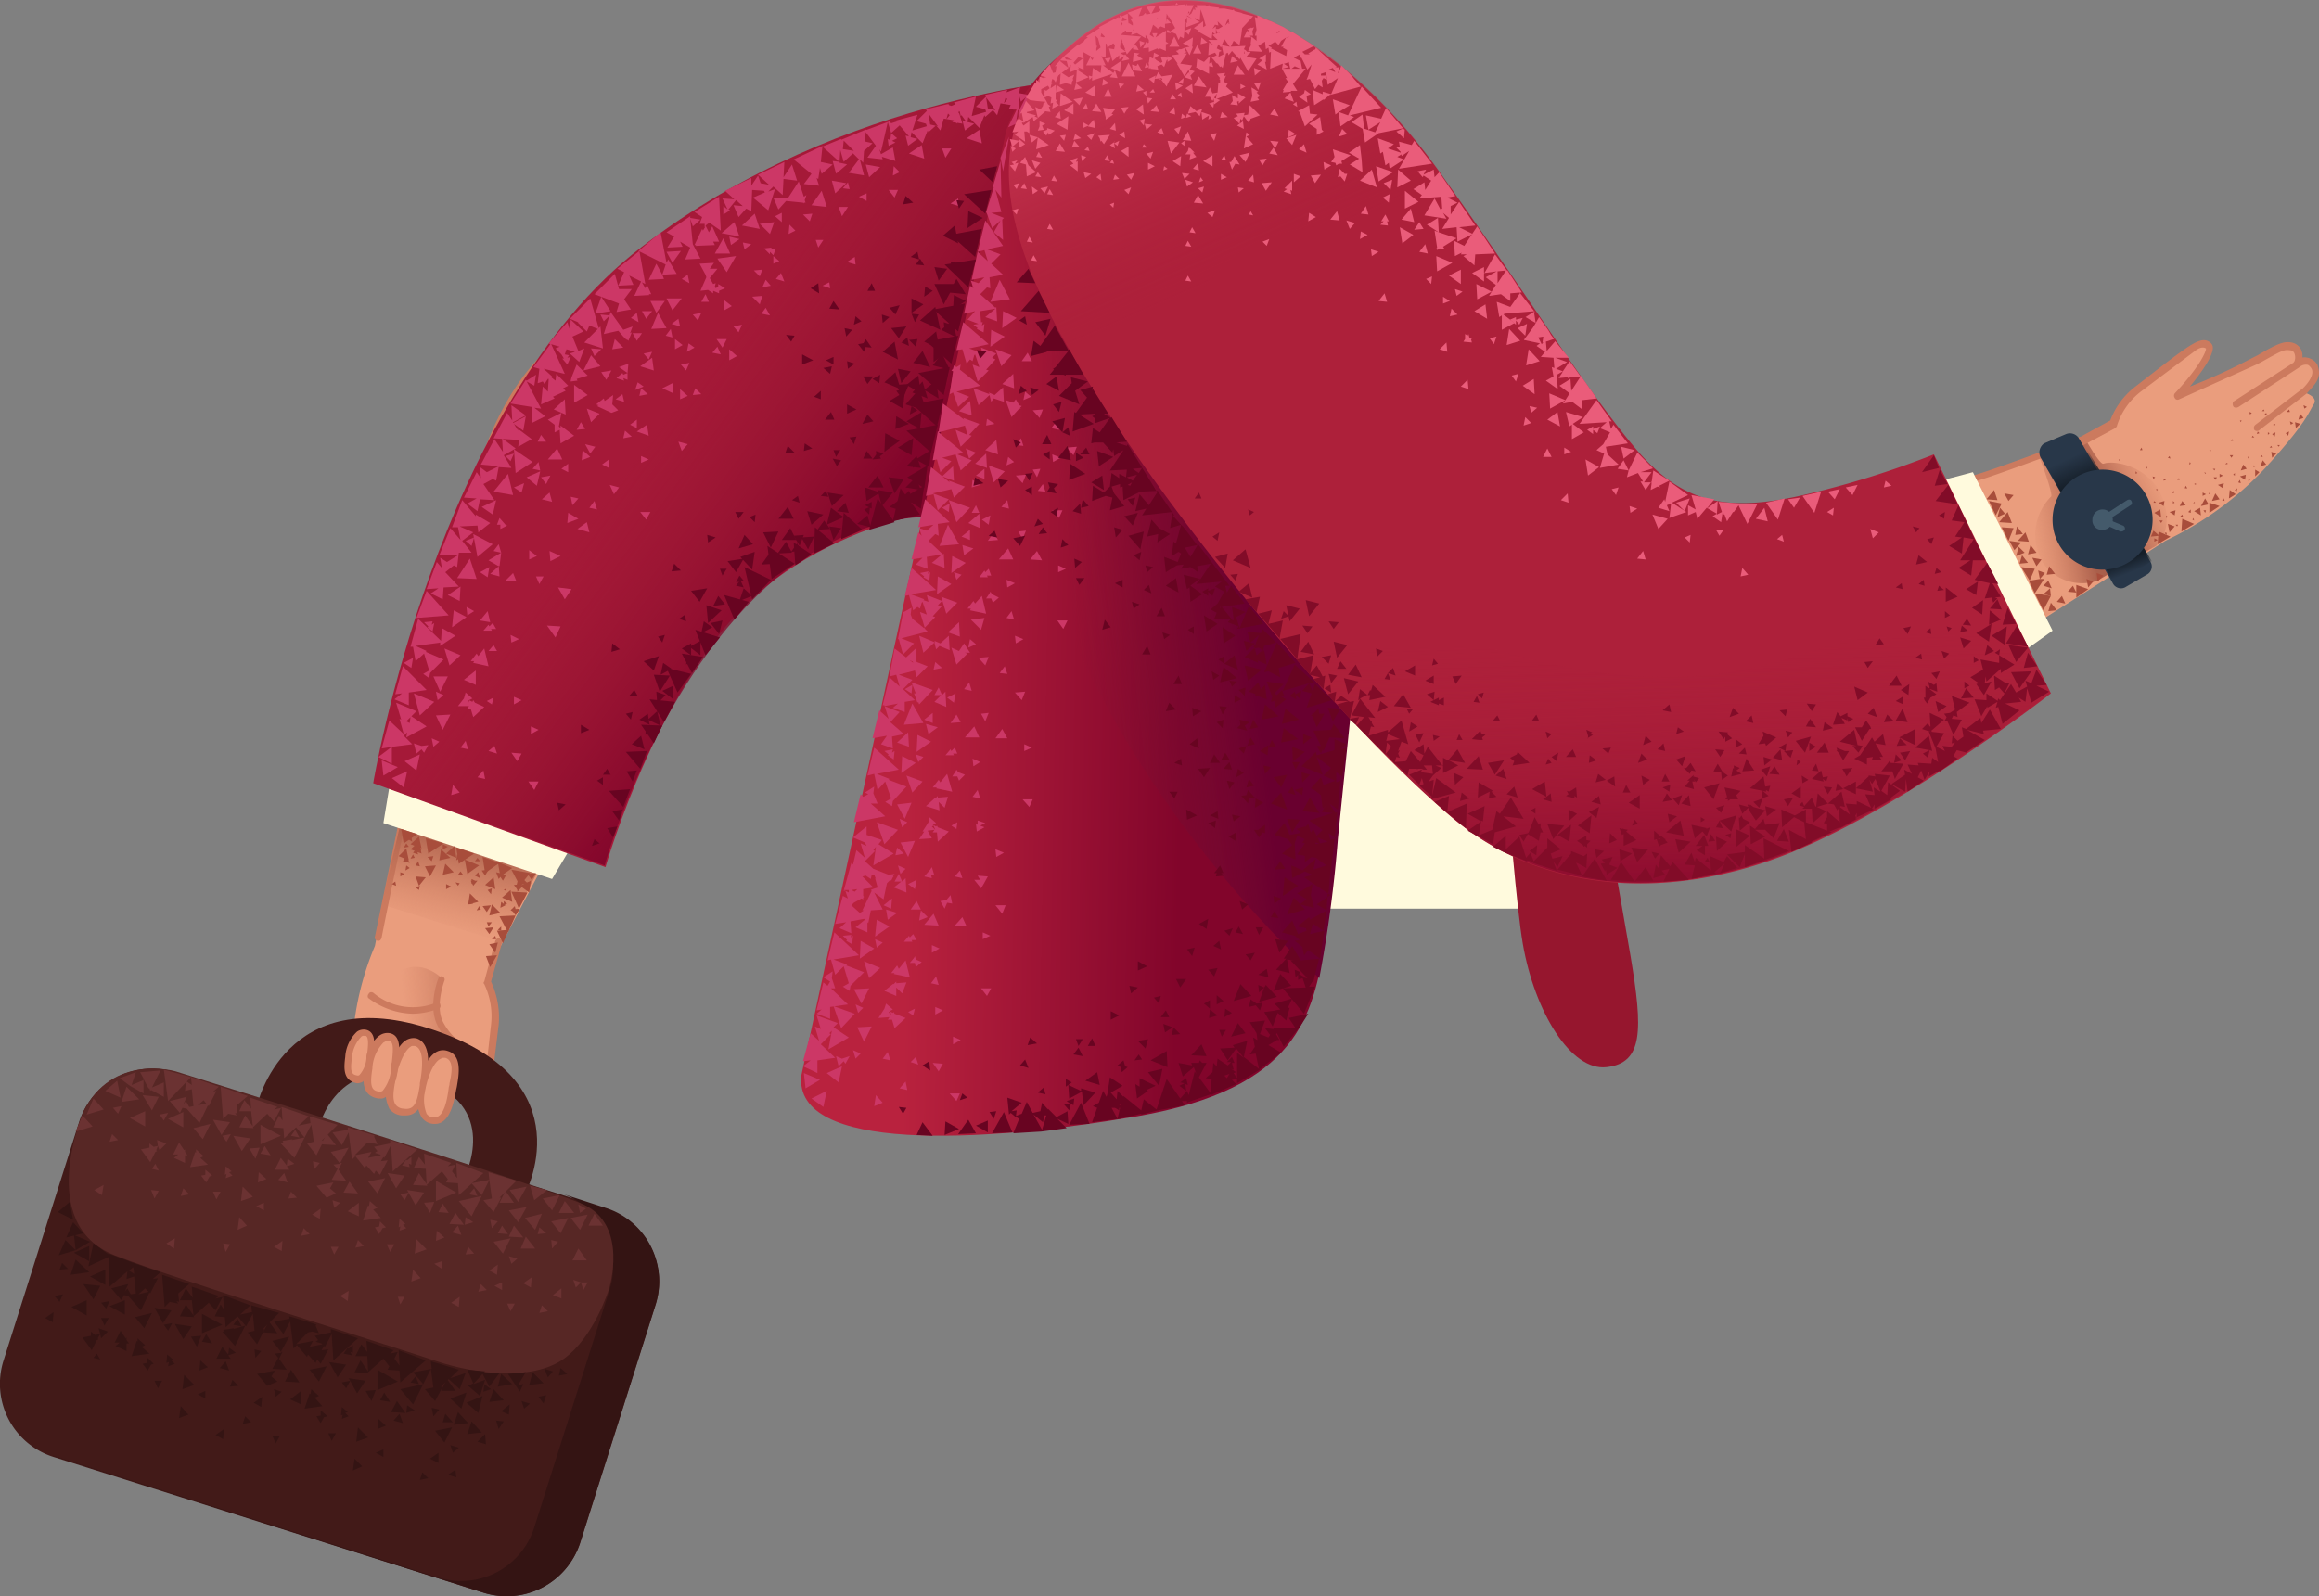 <svg xmlns="http://www.w3.org/2000/svg" xmlns:xlink="http://www.w3.org/1999/xlink" width="273.552" height="188.338" viewBox="0 0 273.552 188.338">
  <rect x="0" y="0" width="273.552" height="188.338" fill="#808080" stroke="none"/>
  <defs>
    <linearGradient id="linear-gradient" x1="0.607" y1="0.536" x2="0.907" y2="0.629" gradientUnits="objectBoundingBox">
      <stop offset="0" stop-color="#cc7a5e" stop-opacity="0"/>
      <stop offset="0.92" stop-color="#aa5f4b"/>
    </linearGradient>
    <linearGradient id="linear-gradient-2" x1="0.308" y1="0.525" x2="1.36" y2="0.427" xlink:href="#linear-gradient"/>
    <linearGradient id="linear-gradient-3" x1="0.405" y1="0.736" x2="0.555" y2="0.24" xlink:href="#linear-gradient"/>
    <linearGradient id="linear-gradient-4" x1="0.521" y1="0.482" x2="0.582" y2="0.832" xlink:href="#linear-gradient"/>
    <linearGradient id="linear-gradient-5" x1="0.698" y1="0.609" x2="0.372" y2="0.312" xlink:href="#linear-gradient"/>
    <linearGradient id="linear-gradient-6" x1="-0.064" y1="0.653" x2="0.64" y2="0.438" xlink:href="#linear-gradient"/>
    <linearGradient id="linear-gradient-7" x1="0.808" y1="0.283" x2="0.326" y2="0.549" xlink:href="#linear-gradient"/>
    <linearGradient id="linear-gradient-8" x1="0.364" y1="0.916" x2="0.585" y2="0.142" xlink:href="#linear-gradient"/>
    <linearGradient id="linear-gradient-9" x1="0.474" y1="0.528" x2="0.312" y2="0.745" xlink:href="#linear-gradient"/>
    <linearGradient id="linear-gradient-10" x1="0.347" y1="0.236" x2="0.564" y2="0.667" gradientUnits="objectBoundingBox">
      <stop offset="0" stop-color="#151e28" stop-opacity="0"/>
      <stop offset="1" stop-color="#151e28"/>
    </linearGradient>
    <linearGradient id="linear-gradient-11" x1="0.593" y1="0.694" x2="0.454" y2="0.389" xlink:href="#linear-gradient-10"/>
    <linearGradient id="linear-gradient-12" x1="0.415" y1="0.389" x2="0.645" y2="0.569" gradientUnits="objectBoundingBox">
      <stop offset="0" stop-color="#96162e" stop-opacity="0"/>
      <stop offset="0.99" stop-color="#82052b"/>
    </linearGradient>
    <linearGradient id="linear-gradient-13" x1="0.207" y1="0.492" x2="0.687" y2="0.509" gradientUnits="objectBoundingBox">
      <stop offset="0" stop-color="#b9223e"/>
      <stop offset="0.99" stop-color="#82052b"/>
    </linearGradient>
    <linearGradient id="linear-gradient-14" x1="0.271" y1="0.571" x2="0.688" y2="0.464" gradientUnits="objectBoundingBox">
      <stop offset="0" stop-color="#821533" stop-opacity="0"/>
      <stop offset="0.99" stop-color="#69002f"/>
    </linearGradient>
    <linearGradient id="linear-gradient-15" x1="0.563" y1="0.621" x2="0.294" y2="0.02" gradientUnits="objectBoundingBox">
      <stop offset="0" stop-color="#ad203a" stop-opacity="0"/>
      <stop offset="1" stop-color="#e85070"/>
    </linearGradient>
    <linearGradient id="linear-gradient-16" x1="0.509" y1="0.479" x2="0.538" y2="1.048" gradientUnits="objectBoundingBox">
      <stop offset="0" stop-color="#ad203a" stop-opacity="0"/>
      <stop offset="0.99" stop-color="#82052b"/>
    </linearGradient>
  </defs>
  <g id="_171" data-name="171" transform="translate(-85.776 -100.887)">
    <path id="Path_16405" data-name="Path 16405" d="M206.6,135.1a270.966,270.966,0,0,1-31.7,1.9c-16.1-.1-16.6,4.9-21.4,9.3-5.5,5.1-11,10.4-14.5,24.1s-9,42.1-9,42.1a34.285,34.285,0,0,0-2.7,12.8c-.1,4.5,2.2,1.9,2.4,3s2.3,1.9,3.5,2.4a15.057,15.057,0,0,1,2.1.8s1.5,1.5,2.3,1.5c.9,0,1.9-2.3,2.1-4.4a10.521,10.521,0,0,1,.5-3.1c.3-1,.4,2.3.6,4s2,2.8,2.3-.2c.3-3.1,1-5.6,1-6.4,0-.9-.2-2.9-.4-4.4l-.2-1.5s-.3-1.2,1.1-4,16.4-31.2,18.9-35.3c3.2-5.3,8.6-16.1,13.8-15.7,5.1.3,28.7-13.7,28.7-13.7l.6-13.2Z" fill="#ea9d7d"/>
    <path id="Path_16406" data-name="Path 16406" d="M168.7,172.1c-1.5.8-4.7,4.3-6.9,8.4l-16.7,31.6-2.1,5s.6-.4,1.1,2.1-.5,9.1-.7,10.6-.6,1.4-1.1,1.5c-.4,0-.8-.5-1-1.2s-.8-5.5-.8-5.5-2.8-1-3.1-3.7a12.565,12.565,0,0,1,.9-5.5s5.2-40,17.1-50.4c11.2-9.8,14.7,6.4,13.3,7.1Z" fill="url(#linear-gradient)"/>
    <path id="Path_16407" data-name="Path 16407" d="M138,216.4s-2.5-2.6-5.2-.8c-2.4,1.7-2.5,4.7-2.3,6.2.4,2.5,5,5.9,7.3,5.7a2.771,2.771,0,0,0,2.6-2.7s-2.7-1.7-3-3.9a10.361,10.361,0,0,1,.6-4.5Z" fill="url(#linear-gradient-2)"/>
    <g id="Group_1271" data-name="Group 1271">
      <path id="Path_16408" data-name="Path 16408" d="M142.2,231.8a.646.646,0,0,1-.5-.2c-.8-.6-1.5-3.4-1.7-7a.4.4,0,0,1,.8,0c.2,4.3,1,6.1,1.3,6.3.2,0,.4-.2.6-1,.3-1.4.8-6.4,1-8.1a8.814,8.814,0,0,0-.8-4.8.187.187,0,0,1,0-.3l1.3-4.8c.1-.2.3-.4.5-.3s.4.3.3.5l-1.3,4.6a10.034,10.034,0,0,1,.9,5.1l-1,8.2c-.2,1.4-.8,1.7-1.4,1.8Z" fill="#cc7a5e"/>
      <path id="Path_16409" data-name="Path 16409" d="M140.6,225h-.2a7.158,7.158,0,0,1-3.1-3.3c-1-2.2.1-5.2.2-5.4a.381.381,0,0,1,.7.3s-1.1,2.9-.2,4.8a7.2,7.2,0,0,0,2.7,2.9.481.481,0,0,1,.2.6.367.367,0,0,1-.3.1Z" fill="#cc7a5e"/>
      <path id="Path_16410" data-name="Path 16410" d="M134.5,220.5a8.965,8.965,0,0,1-5.2-1.8c-.2-.1-.2-.4,0-.6.1-.2.4-.2.6,0a7.241,7.241,0,0,0,7.3,1.1c.2-.1.5,0,.5.2.1.2,0,.5-.2.5a8.865,8.865,0,0,1-3,.6Zm-4.1-8.6h0c-.3,0-.5-.3-.4-.5.1-.4,8.1-39.5,11.3-52.2,4.8-18.8,15.2-20.8,15.6-20.8a.412.412,0,0,1,.2.8,13.632,13.632,0,0,0-5.7,3.2c-5.2,4.6-7.9,11.8-9.3,17-3.2,12.6-11.3,51.8-11.3,52.1-.1.3-.2.4-.4.4Z" fill="#cc7a5e"/>
    </g>
    <path id="Path_16411" data-name="Path 16411" d="M144.3,208.9c-9.1-5.4-12.6-5.5-12.6-5.5l4-20,20.2,7.6s-3.2,5.8-6.1,11.6c-3,5.6-3.3,7.7-5.5,6.3Z" fill="url(#linear-gradient-3)"/>
    <path id="Path_16412" data-name="Path 16412" d="M189,206.3a4.253,4.253,0,0,1-.2,1.1v.1a2.034,2.034,0,0,1-.1.5v.1h79.6l-6-64.7c-2-11.6-13.1-42.3-37.3-41.6-4.1.1-5.96.26-9.86,2.66-1.15,1.4-1.87,1.43-3.4,3.08-1.7,1.4-8.63,6.85-13.33,32.65-2.1,11.6-9.4,66.1-9.4,66.1Z" fill="#fffadd"/>
    <path id="Path_16413" data-name="Path 16413" d="M237.1,158.6s8.1,15.4,19.6,26.8c11.4,11.4,14.4,11.8,21.1,12.3,7.8.5,15.7-3.4,27.8-10.6s35.6-22.4,35.6-22.4a39.132,39.132,0,0,0,11.7-8.5c5.1-5.6,5.2-6.7,5.8-7.6s-1.1-1.4-1.1-1.4,1.6-1.7,1.1-2.8c-.6-1.2-1.9-.5-1.9-.5s.2-1.6-.4-2.1c-.6-.6-2.9.6-5,1.9-1.7,1.2-7,3-7.9,3.5s1.2-1.92,2.2-3.32c1.3-2,.66-3.57-1.74-1.67s-4.46,3.5-5.06,4.1a21.886,21.886,0,0,0-3,2.7c-.9,1.2-.7,1.9-.7,1.9s-.6.9-3.6,2.1c-4.9,1.9-28.8,9.6-38.3,11.8a17,17,0,0,1-14.9-4.6c-3.4-3.9-19.2-27.6-19.2-27.6l-22.1,26Z" fill="#ea9d7d"/>
    <path id="Path_16414" data-name="Path 16414" d="M255.9,184.7s11,11.9,18.1,12.8c6,.7,11.1.1,18.3-3.2,5.4-2.4,12-6.5,21.3-12.2,7.3-4.4,12.7-8.1,16.8-10.6l10.7-6.9s3.4-1.9,6.1-3.6c2.7-1.6,8.6-8,10-10.2,1.3-2.1-6.5,2.3-11.9,5s-34.2,13.3-51.1,20.1c-13.6,5.5-24.1,13.9-38.3,8.8Z" fill="url(#linear-gradient-4)"/>
    <path id="Path_16415" data-name="Path 16415" d="M253.8,187.3s.6-10.3,7.8-18.1,12.6-8.8,12.6-8.8l-11.9-17.2L235.7,163s10.3,17.4,18.1,24.3Z" fill="url(#linear-gradient-5)"/>
    <path id="Path_16416" data-name="Path 16416" d="M326.3,154.7s1.8,4.7,1.4,4.8a6.4,6.4,0,0,0-.8,8,5.658,5.658,0,0,0,6.3,1.9l2.7-1.6-8-14.1-1.6,1Z" fill="url(#linear-gradient-6)"/>
    <path id="Path_16417" data-name="Path 16417" d="M331.7,152.6s1.8,3.2,2.2,3c1.4-.5,5.5.4,6.9,3.9,1.6,3.9-.7,5.8-.7,5.8l-2.7,1.5-7.9-13.2Z" fill="url(#linear-gradient-7)"/>
    <path id="Path_16418" data-name="Path 16418" d="M359.16,143.95a1.792,1.792,0,0,0-1.16-.85,1.5,1.5,0,0,0-.63-.03,1.873,1.873,0,0,0-.17-.97,1.61,1.61,0,0,0-1.1-.8c-.8-.15-1.5,0-4,1.5l-.6.3a70.378,70.378,0,0,1-7.4,3.4c1.7-2.1,2.8-3.8,2.7-4.7a.85.85,0,0,0-.3-.5c-.4-.3-.9-.5-2.1.2-1.1.6-4.3,3.1-6.6,4.9a9.076,9.076,0,0,0-3.1,4.1l-4.2,2.3a.481.481,0,0,0-.2.6.758.758,0,0,0,.4.2c.1,0,.1,0,.3.1l4.3-2.3c.1-.1.2-.2.2-.3a8.223,8.223,0,0,1,2.8-4l6.5-4.88c.7-.5,1.1-.3,1.2-.2,0,.4-.8,2.2-3.7,5.3a.446.446,0,0,0,0,.5.365.365,0,0,0,.5.2l9.1-4.1.6-.3c2.5-1.4,2.7-1.5,3.4-1.4a.55.55,0,0,1,.5.3,1.283,1.283,0,0,1,.03,1,.493.493,0,0,0-.1.15l-7.02,4.55c-.2.1-.2.4-.1.6s.4.2.6.1l7.2-4.7a.489.489,0,0,1,.15-.12,1.131,1.131,0,0,1,.75-.18c.2,0,.36.22.5.4.47.7-.4,1.83-1,2.4l-5.6,4.3a.471.471,0,0,0-.1.6.43.43,0,0,0,.6,0l5.56-4.3c.95-1.07,1.85-1.8,1.28-3.35Z" fill="#cc7a5e"/>
    <path id="Path_16419" data-name="Path 16419" d="M130.8,207.6l2.6-11.2,16.4,6.2-5,9.4Z" fill="url(#linear-gradient-8)"/>
    <path id="Path_16420" data-name="Path 16420" d="M291.6,165.9c-.2,0-.3-.1-.4-.3a.382.382,0,0,1,.3-.5c.3-.1,24.5-7.2,28.9-8.7s10.6-3.9,10.6-3.9c.2-.1.5,0,.5.2.1.2,0,.5-.2.5-.1,0-6.3,2.4-10.7,3.9s-28.7,8.7-29,8.8h0Z" fill="#cc7a5e"/>
    <path id="Path_16421" data-name="Path 16421" d="M238.2,167.4s9.9,14.5,15.6,19.9c5.6,5.4,9.3,9.4,14.1,11.3a20.646,20.646,0,0,0,9.7,1.6,27.5,27.5,0,0,0,11.5-3c4.5-2.4,5.2-2.5,5.2-2.5s-23.3-6.4-34.1-17.6-13-18.3-13-18.3-13.4,2.7-9,8.6Z" fill="url(#linear-gradient-9)"/>
    <g id="Group_1272" data-name="Group 1272">
      <path id="Path_16422" data-name="Path 16422" d="M325.1,164.8l-.4-1.1-.9,1Zm-4.1-6.1-.9,1.1,1.3.1-.4-1.2Zm1.6,2.6-1,1.2,1.5.1Zm.2,3.4.6,1.1.8-.9-1.4-.2Zm.5-5.4-1.1-.2.5.9Zm2.7,8.4.6-.8-1.1-.2Zm1.5,0-.3,1,1-.1Zm-3.8-4.7-.2,1,.9-.1-.7-.9Zm2.3,3.1-.7-.9-.3,1.1,1-.2Zm-1.7.3-.3,1,1-.1Zm3.1,6.6,1-.1-.7-.9Zm.2-2.7-.8.7.9.2Zm4.5-.1.6-.7-.8-.3.2,1Zm-3.7,1.7,1,.2-.4-.9Zm-4.5-6.5-.3,1.1,1-.4-.7-.7Zm-2.2-4.6-.3,1.1.9-.4-.6-.7Zm11.5,8.7.7-.7-.8-.3.1,1Zm8.5-5.8.6-.7-.8-.3.2,1Zm2.9-2.5.8.5-.1-.9-.7.4Zm2.1-1.2.9-.2-.5-.7Zm2-.3.8-.5-.7-.5-.1,1Zm-3.3.9.9-.2-.4-.7Zm-2.2-.6-.3.6.7-.1-.4-.5Zm-.9,1.7.1-.6-.7.2.6.4Zm-1.2-1.7-.7.2.6.4.1-.6Zm7-2.1-.7.2.6.4.1-.6Zm2.5-.4.1-.6-.7.2.6.4Zm-.5-1.1.7-.2-.4-.5-.3.7Zm2.3-.5.7-.2-.4-.5-.3.7Zm4.5-5.5.6-.2-.4-.5Zm-3.1,4.5.5-.5-.6-.2Zm2.8-3.5.5-.5-.6-.2Zm-4.8,5.7.5-.5-.5-.3Zm-11.9,4.3.8.5-.1-.9-.7.4Zm-.1,2.1-.3.7,1-.1-.7-.6Zm-12.4,5.9-.6.6,1,.3-.4-.9Zm-1-.2.6-.7-.8-.3.2,1-1.2.2.6-1.4-1.6-.2,1,1.6h-.1l.7,1.5,1.1-1.7h-.5Zm-6-9.2.8,1.7.7-1.4Z" fill="#a84d3b"/>
      <path id="Path_16423" data-name="Path 16423" d="M321.9,163.1l.8,1.6.6-1.5Zm3.9,7.8,1,2,.9-1.7Zm4.9-.1-.4-.8-.6.7,1,.1v.6l1.4-1-1.4-.5Zm9.6-5.7,1.5-.9-1.4-.6Zm2.8-1.5,1.5-.9-1.4-.6Zm3.3-2.2,1.2-.8-1.2-.4Zm-.8-2.4v.4l.4-.2Zm2.3.9.3.1-.1-.3-.2.2Zm-.8-2.4.2-.3h-.4l.2.3Zm.5-.7v.4l.4-.2Zm2.2,1,.3.1-.1-.4-.2.3Zm-.6-3.2h-.4l.2.3.2-.3Zm.4,4.3.1-.4-.3.2.2.2Zm1.4-1.2.2-.2-.2-.1Zm-1.6-.7v-.3l-.2.2Zm-9.5,7.4v.4l.4-.2Zm4.3-3.4-.3.3.3.1V161Zm-3.3,1.3h-.4l.2.3.2-.3Zm1.7.7.1-.2h-.3l.2.2Zm-1.3-1.3v.3l.2-.1Zm.1,2.3-.1-.3-.2.1.3.2Zm4.5-2.6.1-.3h-.3l.2.3Zm-1.3-1.3-.1.2.2-.1-.1-.1Zm-.2,2.1.2.1-.1-.3Zm2.7-6h-.3l.2.2.1-.2Zm-3-.8-.1.3.2-.1Zm.7,2.5-.2.1.2.1v-.2Zm-2-.6-.2.2h.3l-.1-.2Zm-2.5,1.3h-.2l.1.2Zm1.8,1.7.2-.1-.2-.2Zm-.4-5.6-.2.2.3.1-.1-.3Zm-2.7,1.5.1-.2h-.2Zm2,1.2v.2l.3-.1-.3-.1Zm8.1-4.7-.2.2h.3l-.1-.2Zm-2.5,1.3h-.2l.1.2Zm1.7,1.7.3-.1-.2-.1-.1.2Zm4.5-6.5-.2.2h.3l-.1-.2Zm-2.6,1.3H350l.1.2Zm1.8,1.6.3-.1-.2-.2-.1.3Zm1.3-.2v.3l.2-.2Zm-.7,2.7-.2.2h.3l-.1-.2Zm2-1,.1-.2h-.3l.2.2Zm-3.5-4.1.1.3.2-.2-.3-.1Zm.4,2.8-.1.2h.3l-.2-.2Zm2.7-1.4-.3.1.2.1.1-.2Zm-16,3.1h.3l-.1-.3-.2.3Zm-2.4,1.3.1-.2h-.2Zm1.9,1.5.2-.1-.2-.2Zm16-3.3-.2.2h.3l-.1-.2Zm-2.6,1.3h-.2l.1.2Zm.5,1v.2l.3-.1-.3-.1ZM340,157.2l-.3-.1.1.3.2-.2Zm-.1,2.8-.1.2h.3l-.2-.2Zm2.3-1.2-.2.2.2.1Zm1.4-.6-.1.3h.3l-.2-.3Zm2.9.8-.2.1.2.2Zm-.5-2.3-.2-.1.1.2.1-.1Zm-2.8,4.9-.3.3h.4Zm11-9.7-.4.2.3.3Zm1.8-.9.3-.2-.4-.2Zm-3.2-1.1h.4l-.1-.3Zm2.9,2.4.1-.5-.4.2Zm1.8-3.6.1.4.3-.2Zm-1.7.5-.3.3h.4Z" fill="#a84d3b"/>
    </g>
    <path id="Path_16424" data-name="Path 16424" d="M326.5,154.9l8.5,14.8a1.081,1.081,0,0,0,1.6.4l2.4-1.4a1.081,1.081,0,0,0,.4-1.6L331,152.6a1.24,1.24,0,0,0-1.5-.5l-2.6,1.1A1.324,1.324,0,0,0,326.5,154.9Z" fill="#283749"/>
    <path id="Path_16425" data-name="Path 16425" d="M329.4,159.9l-2.1-3.8,4.4-2.6,2.6,4.3Z" fill="url(#linear-gradient-10)"/>
    <path id="Path_16426" data-name="Path 16426" d="M338.4,165.1l1.2,2-4.4,2.7-1.2-2.1,4.4-2.6Z" fill="url(#linear-gradient-11)"/>
    <path id="Path_16427" data-name="Path 16427" d="M333.8,168.1a5.9,5.9,0,1,0-5.9-5.9A5.848,5.848,0,0,0,333.8,168.1Z" fill="#283749"/>
    <g id="Group_1273" data-name="Group 1273">
      <path id="Path_16428" data-name="Path 16428" d="M333.8,163.4a1.2,1.2,0,1,0-1.2-1.2A1.1,1.1,0,0,0,333.8,163.4Z" fill="#445a6b"/>
      <path id="Path_16429" data-name="Path 16429" d="M336,163.6h-.1l-2.9-1.3,3.7-2.4c.2-.1.4-.1.5.1s.1.4-.1.5l-2.6,1.7,1.7.7a.365.365,0,0,1,.2.5.52.52,0,0,1-.4.2Z" fill="#445a6b"/>
    </g>
    <path id="Path_16430" data-name="Path 16430" d="M154.7,198.2l-3.8,6.4L131,198l1.6-9.7,22.1,9.9Z" fill="#fffadd"/>
    <path id="Path_16431" data-name="Path 16431" d="M129.8,193.3l27.4,9.9s6.6-23.2,18.9-33.1,29.3-10.4,29.3-10.4l9-49.6s-29,1.5-52.9,19.9c-24.3,18.6-31.7,63.3-31.7,63.3Z" fill="#a51938"/>
    <path id="Path_16432" data-name="Path 16432" d="M194.5,161.9c14.6-.6,7.7-12.8,10.4-30.4,1.4-9.1,14.4-22.3,1.5-20.4-7.5,1.1-19.3,5.3-19.3,5.3s-15.3,5.3-24,14.2c-5.2,5.3-6.1,9.7-9.5,13.3l-23,49.6,26.5,9.5s5.6-20.6,19.1-32.9c5.4-4.9,12.5-8,18.3-8.2Z" fill="url(#linear-gradient-12)"/>
    <path id="Path_16433" data-name="Path 16433" d="M180.3,227.8l24.2-111.6c2.9-8.8,14.38-15.7,22.8-14.6,15.4,1.6,18.2,13.8,19.6,25.6s0,31.7-.5,37.8-2.8,37.8-4.3,46.8c-1.4,9-3.3,17.5-22.2,20.8-18.7,3.2-40.5,4.2-39.6-4.8Z" fill="url(#linear-gradient-13)"/>
    <path id="Path_16434" data-name="Path 16434" d="M261.6,166.8s2.4,37.3,3.8,45.4,5.7,15.1,9.9,14.6c4.3-.5,4.3-4.3,2.8-13.2l-11.3-64.7s-7.1-8.5-5.2,17.9Z" fill="#96162e"/>
    <path id="Path_16435" data-name="Path 16435" d="M311.3,158.5l7.2-1.9,9.4,18.7-8,5.7Z" fill="#fffadd"/>
    <path id="Path_16436" data-name="Path 16436" d="M212.6,116.6l-5.7,5s-7.2.2-.8,34.9c6.4,34.6,35.3,59.8,35.3,59.8a150.452,150.452,0,0,0,2.2-16.5l2.9-28.3Z" fill="url(#linear-gradient-14)"/>
    <path id="Path_16437" data-name="Path 16437" d="M214.1,104.7c13.7-9.9,30.8,1.5,41.5,16.5s16.9,25.1,22.6,32c5.6,6.9,10.7,8.1,19.4,6.3a107.242,107.242,0,0,0,16.3-5l13.8,28.2s-16.9,13.2-30.7,18.8-28.8,5-39.5-3.8-28.8-29.5-40.7-47.6c-12-18.3-18.4-34.2-2.7-45.4Z" fill="#ad203a"/>
    <path id="Path_16438" data-name="Path 16438" d="M259.7,127l-4.1-5.9c-10.7-15-27.8-26.4-41.5-16.5-15.7,11.3-9.3,27.2,2.6,45.3q1.8,2.85,3.9,5.7c.5-3.6,3.8-23.3,15.1-26.8,9.7-2.9,19.8-2.2,24-1.8Z" fill="url(#linear-gradient-15)"/>
    <path id="Path_16439" data-name="Path 16439" d="M257.4,197.6c10.7,8.8,25.7,9.4,39.5,3.8s30.7-18.8,30.7-18.8l-7.3-14.9a86.53,86.53,0,0,1-27.9,12C275,183.6,255,176,244,169.6c-8.3-4.8-21.8-15.6-28-20.7.2.4.5.7.7,1.1,11.9,18.2,30.1,38.8,40.7,47.6Z" fill="url(#linear-gradient-16)"/>
    <path id="Path_16440" data-name="Path 16440" d="M142.8,288.8l-50.7-16a9.056,9.056,0,0,1-5.9-11.4l8.9-28.1a9.056,9.056,0,0,1,11.4-5.9l50.7,16.1a9.056,9.056,0,0,1,5.9,11.4L154.2,283a9.165,9.165,0,0,1-11.4,5.8Z" fill="#421a18"/>
    <path id="Path_16441" data-name="Path 16441" d="M157.2,243.4l-4.9-1.6a9.163,9.163,0,0,1,5.4,11.2l-8.9,28.1a9.056,9.056,0,0,1-11.4,5.9L91.6,272.5c.2.1.4.1.5.2l50.7,16.1a9.056,9.056,0,0,0,11.4-5.9l8.9-28.1A9.056,9.056,0,0,0,157.2,243.4Z" fill="#341413"/>
    <path id="Path_16442" data-name="Path 16442" d="M116.1,231.3s3.3-14.8,20.8-8.9c18.2,6.1,10.7,19.6,10.7,19.6l-7.1-2.1s4.7-8.8-5.5-11.8c-9.6-2.9-11.6,5.8-11.6,5.8l-7.3-2.6Z" fill="#421a18"/>
    <path id="Path_16443" data-name="Path 16443" d="M95.6,232.1s-5.7,13.2,3.7,16.9c7.4,2.9,33.6,11,38,12.5,4.8,1.6,11.4,2.3,15-.3s5.3-8.2,5.3-8.2,2.4-7.5-3-10c-5.4-2.4-48.1-15.7-48.1-15.7s-7.5-2.2-10.9,4.8Z" fill="#572725"/>
    <path id="Path_16444" data-name="Path 16444" d="M138.5,225.3c-1.8-.6-2.8,2.5-3,4.2-.2,1.6-.2,3.3,1.5,3.5s2.1-2.8,2.2-3.7S140.1,225.8,138.5,225.3Z" fill="#ea9d7d"/>
    <path id="Path_16445" data-name="Path 16445" d="M137.1,233.5h-.2a1.839,1.839,0,0,1-1.4-.8,4.386,4.386,0,0,1-.4-3.2c.2-1.3.8-3.6,2-4.4a1.632,1.632,0,0,1,1.5-.2c1.7.5,1.3,2.8,1.1,4a4.331,4.331,0,0,1-.1.5c-.2,1-.6,4.1-2.5,4.1Zm1-7.8c-.2,0-.3.1-.5.2-.9.6-1.5,2.6-1.7,3.8a4.5,4.5,0,0,0,.2,2.6.975.975,0,0,0,.9.4c.8.1,1.4-1,1.7-3.4,0-.2.1-.3.1-.6.3-1.3.5-2.7-.5-3Z" fill="#cc7a5e"/>
    <path id="Path_16446" data-name="Path 16446" d="M134.8,223.9c-1.4-.4-2.5,2.5-2.8,4.4-.3,1.8-.6,3.6,1.3,3.9,1.8.2,2.1-1.6,2.3-3.3.3-1.9.6-4.6-.8-5Z" fill="#ea9d7d"/>
    <path id="Path_16447" data-name="Path 16447" d="M133.6,232.5h-.4a2.04,2.04,0,0,1-1.5-.8,4.814,4.814,0,0,1-.2-3.6c.2-1.3,1-3.8,2.2-4.5a1.721,1.721,0,0,1,1.2-.2c1.9.6,1.4,3.9,1.1,5.3v.2c-.3,1.7-.6,3.6-2.4,3.6Zm.9-8.2a.367.367,0,0,0-.3.1c-.8.5-1.5,2.4-1.8,4-.2,1.2-.4,2.3.1,2.9a1.268,1.268,0,0,0,.9.4c1.3.2,1.6-.8,1.9-2.8v-.2c.2-1,.7-4.1-.6-4.4h-.2Z" fill="#cc7a5e"/>
    <path id="Path_16448" data-name="Path 16448" d="M131.8,223.3c-1.3-.3-2.2,1.4-2.5,3.6s-.1,3,1.3,3.2c.9.1,1.7-1.7,1.8-3.1C132.4,225.6,132.9,223.6,131.8,223.3Z" fill="#ea9d7d"/>
    <path id="Path_16449" data-name="Path 16449" d="M130.6,230.5h-.2c-1.9-.3-1.9-2-1.6-3.7.2-1.1.6-2.9,1.7-3.7a1.592,1.592,0,0,1,1.3-.3c1.3.3,1.1,2,1,3.4,0,.3-.1.5-.1.8a5.471,5.471,0,0,1-1.3,3.2.912.912,0,0,1-.8.3Zm.9-6.8c-.2,0-.3.1-.5.2a4.728,4.728,0,0,0-1.3,3.1c-.4,2.4.1,2.6.9,2.7a.774.774,0,0,0,.3-.1,4.452,4.452,0,0,0,1-2.6,2.485,2.485,0,0,1,.1-.8c.1-1,.3-2.4-.3-2.5h-.2Z" fill="#cc7a5e"/>
    <path id="Path_16450" data-name="Path 16450" d="M128.9,222.7c-1.1-.2-1.8,1.2-2,2.9s-.1,2.4,1,2.6c.7.1,1.4-1.4,1.5-2.5S129.8,222.9,128.9,222.7Z" fill="#ea9d7d"/>
    <path id="Path_16451" data-name="Path 16451" d="M128,228.7h-.1c-1.6-.3-1.6-1.6-1.4-3.1a4.448,4.448,0,0,1,1.4-3,1.389,1.389,0,0,1,1.1-.2c1.1.3,1,1.7.8,2.9a1.268,1.268,0,0,1-.1.6,4.417,4.417,0,0,1-1.1,2.6,1.421,1.421,0,0,1-.6.2Zm.7-5.6a.367.367,0,0,0-.3.1,3.886,3.886,0,0,0-1.1,2.5c-.3,1.9.1,2,.7,2.1a.31.31,0,0,0,.2-.1,3.371,3.371,0,0,0,.8-2,1.268,1.268,0,0,1,.1-.6c.1-.8.2-1.9-.2-2h-.2Z" fill="#cc7a5e"/>
    <g id="Group_1274" data-name="Group 1274">
      <path id="Path_16452" data-name="Path 16452" d="M123.7,235.9l1.7.1-1.1-1.4-.6,1.3Zm1.1.9,1.1,1.4-.8.1.5.5-.7,1.3,1.7.1-.9-1.3.4-.8h-.2l1-1.8Zm-15.1-1.5.9-1.8-2,.5Zm4.6,1.4,1-1.5-2-.3Zm-3.4-3.7,1,1.8,1-1.5Zm15.4,8.6,1.7.1-1-1.4-.7,1.3Zm-18.7-4.8v-.3l-.1.1-.6-.9-.7,1.4h.6l-.5.4,1.3.6v-.9h.3l-.3-.4Zm8.9.2,1.2.2-.7-1.1-.5.9Zm6.3,1.9.7-.8-.8-.2.1,1Zm-5.9,4.8v-.9l-.9.4Zm2.1,4.8.1-1.2-1,.7Zm.8-6.2,1-.1-.7-.7Zm5.4,6.6.5-.9h-.9Zm-18.9-.7.1-1.2-1,.6.9.6Zm.8-6.2,1-.2-.7-.7Zm5.3,6.6.5-.9-.8-.1Zm-14.6-6.7.2-1.2-1.1.6.9.6Zm.9-6.3,1-.2-.7-.7Zm5.3,6.7.5-.9-.9-.1Zm5.4-4.8.4-.2-.9-.8v.4l-.1-.1-.6,1.8,2.1-.3-.9-.8Zm-8.7-8.4-.6,1.8,2.1-.3Zm10.6,13.3.5-.9h-.9Zm-6.9-6.3-.5.1-.5-.4v.5l-1,.2,1.1,1.5.6-1.2.2-.1-.1-.1.2-.5.2.5.8-.8-1.1-.4.1.7Zm.7-3,.5-.9-1,.2Zm10.1,3.3.7,1.2.5-1.3Zm1,4,1-.4-.9-.8Zm-3.2-5.7-1,.2.5.7Zm7.6-.5-.5.7,1,.2Zm-4.1-.6v2.3l2.4-1Zm3.7,1.8.1-.1-1.2.2.1.2-.3.1,1.6,1.7,1.2-2.4-1.5.3ZM102.9,232l-1.8.8,1.8,1V232Zm-8.2,2.4,2-.6-1.2-1.3-.8,1.9Z" fill="#6b3232"/>
      <path id="Path_16453" data-name="Path 16453" d="M96,232.4l2-.6-1.2-1.3-.8,1.9Zm11.4-.3-1.8.8,1.8,1Zm-3.7-.2.8-1.6-1.9-.2Zm10.9-1.2L114,232h1.4l.2,1.8-.9-1.3-.7,1.4,1.7.1-.1-.1,1.7-1.6.8.9.9-1.7.1,1.6-.4-.6-.7,1.4,1.2.1.1,1.2,1.4-1.3,1,1.2.8-1.5.3,2-.8.2,1.1,1.4.9-1.8-.3.1,1.9-1.9-3.3-1,.1.8-1.4.3,1.2-1.1-3.2-1.1v.1l-.9.2.4-.3-3.2-1.1.1,1.3-.8-1Zm8.9,14,.1-1.2-1,.7Zm1.7-1.3.7-.6-.9-.3.2.9Zm-3.9,3.3,1-.2-.7-.7Zm-1.6-9.1-.1.8-.7-.9-.7,1.4h1.7l-.3-.4.9-.3Zm-12-9-.1,1,.8-.2.2,2-.5.1-.4-.7-.3.4.4-.9-2,.5,1.2,1.4.3-.6.5.1,1.5,1.7,1-2.1.1.1.9-1.8-.4.1.7-.6-3.2-1.1-3.3-.9.5,3.7,2.1-2.2Zm2.4,2.5-1,.2.7-.6.3.4Zm-1.7-2.2-.6-.4.5-.5Zm4.4,3.3-.1.1,1,.2-.2-.3.3.1-.1-1,1.3-1.1-3.2-1.1.3,3.8.7-.7Zm.5-.5.1-.1Zm-13.7-3.3-1.4,1.2,1.8.8Zm.1,3.9.4-.9-1,.2Zm14.5,10.3,1.4-.5-1.2-1.2-.2,1.7Zm-3.6-3.2h0l-.6-.5v.6l-.5.1.6.8.4-.7.3-.1-.2-.2Zm2.5-.3-.7-.6-.1,1,.2-.1-.1.5.8-.3-.4-.4.3-.1Zm-9.4-.3.8.2-.4-.8Zm-2.6-9.8,1.6.9v-1.7l.6,1.1h.1l.1.3.1-.1,1.5.8v-1.7l-1.4.6,1-2-2.4.2.5.9-1.5.6.5-1.5-1.9.7,1.2.9Zm12.7,17,1.1-.5-.9-1Zm4.8-5.9,1.1.3-.4-1.1Zm27.2,6.7,1.7.1-1.1-1.4-.6,1.3Zm-.4-5.4-.7,1.4h1.7Zm-1.4,6,1.1,1.4.9-1.8-2,.4Z" fill="#6b3232"/>
      <path id="Path_16454" data-name="Path 16454" d="M141.4,240.5l1.2,1.4.9-1.8.3,2.2-1,.2,1.2,1.4.9-1.7h-.2l2-2-3.3-1,.1.9-2.1.4Zm5.5,2.2,1-1.8-2,.4,1,1.4Zm-1.1,1,1.1,1.4,1-1.8-2.1.4Zm4.5-2.4-2-.5.5,1.7Zm-20,.4.9-1.8-2,.4,1.1,1.4Zm5.5-.1-2-.3,1,1.8Zm-4.3-2.3,1,1.8,1-1.5Zm7.3,6,1.7.1-1-1.4-.7,1.3Zm8.4,2.9h1.7l-1.1-1.4-.6,1.4Zm-9.7-4.3,1.2.1-.7-1.1Zm6.3,1.9.7-.8-.9-.2Zm-5.9,4.8v-.9l-.9.3.9.6Zm2,4.5.1-1.2-1,.7Zm.8-6.2,1-.1-.7-.8-.3.9Zm5.3,6.7.5-.9h-.9Zm-19.2-1.2.1-1.2-1,.6.9.6Z" fill="#6b3232"/>
      <path id="Path_16455" data-name="Path 16455" d="M127.7,248.1l1-.2-.7-.7Zm5.3,6.7.5-.9h-.8Zm-3.2-11.2.5-.2-.9-.8-.1.6-.1-.1-.6,1.8,2.1-.3Zm2,5,.5-.9h-.9Zm-3.7-5.8-1.3,1,1.3.6Zm7.7,0,.7,1.2.5-1.3Zm-10.4-1.1-.7-.6.4-.7-2,.4,1.2,1.4v0l1.1-.5Zm11.8,5.6,1-.4-.9-.8Zm-3.7-4.8.5-.9-1,.2Zm7.6-.7,1,.2-.4-.9Zm-3.9.8,2.4-1-2.4-1.4Zm4.2,1.8,1.2-2.4-2.7.6,1.5,1.8Zm-11.5-5,.2-.4.5.5.9-1.7-.8.1.3-.5.1.1.8-1.5.2,3.1,2.9-2.6-3.2-1.1v.4l-1.9.4.4.5-.3.2.6.2.1.1-1.5.3.4-.7-2,.4,1.4-1.4.5-.1.8.2-.4-.9.1-.1-.2-.1-3-.9v.3l-1.8.3,1.1,1.5.8-1.5.4,3.2.4-.4,1.1,1.4.2-.3Zm4.7-.7,1.4.1.1,1.8-.9-1.3-.7,1.4,1.7.1-.1-.1,1.8-1.6.7.9-.2.4,1.4.1.1,1.4,2.9-2.6-3.2-1.2.1,1.8-.6-.8.4-.8-.9.2.4-.4-3.2-1.1.1,1.3-.7-.9-.6,1.3Zm9.9,11.4-1,.7.9.5Zm1.6-.1.7-.6-1-.3.3.9Z" fill="#6b3232"/>
      <path id="Path_16456" data-name="Path 16456" d="M142.2,253.3l1-.2-.7-.7Zm-7.9-15.9-.5.4-.1-.1-.5.7.9.2-.1-.4.3.1v-.9Zm6.4,7.1-.1.9,1-.3-.9-.6Zm-6,4.3,1.4-.5-1.2-1.2Zm-3.6-3.3h0l-.5-.5-.1.6-.5.1.5.8.4-.7.4-.1-.2-.2Zm2.5-.2-.7-.6-.1,1,.2-.1-.1.5.8-.3-.4-.4.3-.1Zm.7,6.8,1.1-.4-.9-1-.2,1.4Zm4.8-5.8,1.1.3-.4-1.1-.7.8Zm14.9,1.9-.7,1.4H155Zm-.5-4.2-1.1-1.4-.7,1.4Zm1.4-.5-.9-.5.2,1Zm-5.2.6-2,.5,1.2,1.4Zm1.2-.4.9-1.8-2,.4,1.1,1.4Zm3.3,2.3.9-1.8-2,.4,1.1,1.4Zm-2.3.4.9-1.8-2,.4,1.1,1.4Zm4-2.3-.7,1.4h1.7ZM145,245.5l-.5.9,1.2.1Zm5.8,1.7.1,1,.7-.8Zm-6.7,5.4.9.5v-.9Zm4.3.2.1-1.2-1,.7Zm1-7.1-.2.8,1-.1Zm2.6,8.4v-1.2l-1,.8Zm2.3-1.9-.9-.3.3.9.6-.6.3.9.5-.9h-.8Zm-4.9,3.6,1-.2-.7-.7Z" fill="#6b3232"/>
    </g>
    <path id="Path_16457" data-name="Path 16457" d="M114.6,220.3Z" fill="#136870"/>
    <g id="Group_1275" data-name="Group 1275">
      <path id="Path_16458" data-name="Path 16458" d="M146.7,208.6l-.7-.3.5-.5Zm-12.6-5.9-.8-.2.4-.6.4.8Zm5.5-.3.1-.7.5.3Zm-3.4-.4.7-.1-.2.6Zm5.9,2.8-.5.6-.3-.6Zm.3-.3-.6-.3.4-.4.2.7Zm1.4,5.2-.4.5-.2-.5h.6Zm1-1.7.1-.7.5.4Zm-3.2-.5-.5.1.1-.5Zm4.1,3.4-1-1.9,1.9-.1Z" fill="#a84d3b"/>
      <path id="Path_16459" data-name="Path 16459" d="M143.5,208.9l.3-1.3,1,1Zm-2.5-1.3.2-1.3,1,1Zm-3.4-5.2.2-1.3,1.1,1Zm.8-.8,1-.9.2,1.4Zm-4.2-.5,1-.9.3,1.4Z" fill="#a84d3b"/>
      <path id="Path_16460" data-name="Path 16460" d="M134.2,200.5l1-.9.3,1.4Zm-1.4,1.4.9-.9.3,1.4Zm3.1,1.2,1.3-.1-.7,1.3Zm-1.1,1.2,1.2.1-.8,1Zm3.2-.2.3-1.3,1,1Zm5,1.2,1-.9.2,1.4Zm2,1.5,1-.9.2,1.4Zm1.7-1.4.3-1.3,1,1Z" fill="#a84d3b"/>
      <path id="Path_16461" data-name="Path 16461" d="M144.8,204.3l-.3-1.7,1.7.7Zm-3.9-.3-.3-1.7,1.7.7Zm6.1,4.1-.9-2,1.9.1Zm-2.8,5.2-.7-1,1-.2Zm-.2-3-.5.8-.5-.7Zm3.1-2.2-.5.8-.5-.7Zm.3-2.9-.5.8-.5-.7Zm1.6-1.3-.5.8-.5-.7Z" fill="#a84d3b"/>
      <path id="Path_16462" data-name="Path 16462" d="M143.7,207.7l-.5.8-.5-.7Zm3.4-2.3,1.3-.6-.2,1.4-1.1-.8Zm-4,8.3,1.3-.1-.8,1.4-.5-1.3Zm1.3-3,1.4-.1-.7,1.6Z" fill="#a84d3b"/>
      <path id="Path_16463" data-name="Path 16463" d="M147.1,205.4l-1-1.9,2.2.4Zm-5.4-3.8-1.8,1.2-.3-1.9Zm-3.6-1.2-1.8,1.2-.3-1.8Zm-3.1-1.1-1.6,1.1-.3-1.7,1.9.6Zm9.7,3.4-1.7,1.2-.3-1.9Zm-1,3.7-.4-.5.5-.2Z" fill="#a84d3b"/>
      <path id="Path_16464" data-name="Path 16464" d="M143.4,203.5l-.4.7-.4-.6.8-.1Zm2.1.6-.4.7-.4-.6.8-.1Zm1.3,2v-.7l.5.2Zm-11.7-4.4-.6-.2.4-.5.2.7Zm-1.5,1.9.1-.6.4.3Zm1.2,2,.5-.2-.1.5Zm-2.3-.2-.5-.2.4-.3Zm1.9-5.2-.5-.3.4-.3Z" fill="#a84d3b"/>
      <path id="Path_16465" data-name="Path 16465" d="M141.4,205.2v-.6l.4.2-.4.4Zm-6.1-2.1-.5-.1.3-.5Zm-2.3,1.2v-.5l.5.2Zm2.5-3.1-.6.3v-.6Zm-1.3,1,.3-.5.2.4Zm7.6.3.3-.4.3.4Zm.2,5.8.3-.5.2.4Zm-8.6-7.4.3-.5.3.4Zm5.2-.1-.6.3v-.6Zm.4,4.7-.6.3v-.6Zm.8-1.4.3-.4.3.4Zm4.5-.3.8.2-.5.6Z" fill="#a84d3b"/>
      <path id="Path_16466" data-name="Path 16466" d="M143.8,211.7l.4-.4.1.4Zm1.4-4.5.4.3-.4.2Zm0-3.2-.4.1.1-.3.3.2Zm1.6.1-.1-.2h.3Zm-1.6,1.8.3-.2v.3Zm-5.7-.9.5.1-.2.3-.3-.4Zm5.4,5.2v.5l-.4-.1Z" fill="#a84d3b"/>
    </g>
    <g id="Group_1276" data-name="Group 1276">
      <path id="Path_16467" data-name="Path 16467" d="M275.2,192.9l-.9-.7-.3,1,1.2-.3Zm4,1.8-1.3.9,1.3.7v-1.6Zm-19,4.9.3-1.9.2.1.2-1.8-2,.9,1.6.9-1.6,1.1Zm-5.4-7.2h0l1-.9-.7-.3h.9v.9l1.8-.9-1.1-.6,1.9.3-.9-1.6-1.1,1.3-.6-.3v1l-1.8-2.3-.4.8-.1-1.1-1.1.7,1.1.6-.4.8-1.1-1.3-.6,1.2-1.3.1.2-.6.4.1-.2-.5.2-.4-.2.1.4-1.1.8.3-.8-2.8-1.6,1.4V187l-2.3.7.3-1.1.4.1-.3-.5V186h-.1l-.3-.5.8.1-1.8-2.3.8-.4h.4l-.1.6,1.9-.4-1.5-1.4-.2.7-.1-.1-.3.6-.9-.7-.2,1.3.2-.1-1,1.9,1.5.2-.8.9h-.2l.4-.9-1.1.2.5-2.1-.5.1-1-.7-.7.6h1.6l-1.4.4,1.5,1.7v.1l.7.6,3.5,3.5.2-1.4.5.5-.7.9h.1l1.1,1.2V191l1.4,1.4.2-.8h.9l.1.1v-.1h.7l-1.7.7,1.2,1.2.3-.8.2.7-.5.2,1.5,1.3.2-2-.6.2.5-.7Zm-5.3-4.9,1.4.6-1.6.2.2-.8Zm4,4.2h.6l-.4-.5h1l.1,1-1.4-.2.1-.3Zm9.7-1.1-1.9.3.8,1.4Zm4.3,8.5h.3l-.3-.6V198l-.2.2-.5-.9-.7,1.8-.1.1-1,.2.5.8.5-.9,1.3.8.2-1Zm3.4,1.1.2-2-1.6,1.2Zm25.3-1.5-.8,1.4,1.4.1Zm-5.2,4.5.7-1.8-2.2.3Zm-19.2-.5,1.1.6.1-1.7-.4.3-1.5-.6v.3l-1.6,1.9,2.9.7-.7-1.5Zm-19.6-18.3-.9-1.6-1.1,1.4,2,.2Zm54.2,2.2-.5-.7-.5.8h-.8l.8,1.6.9-1.4h.2l-.1-.3Zm-38.2,8.3-.4.3,1,.3-.1-1-.5.4-.2-1.8-1.5.9,1.7.9Zm-29-17.1,1.6.3-.7-1.5-.9,1.2Zm2.6,2.9-.7-1.3-.9,1.1,1.3.3-.8.2,1.2,1.2.2-1.6Zm3.9-1.4-.9,1.2,1.6.3-.7-1.5Zm32.6,22.3-1.5-.5.1,1.4Zm-4.8-4.5-1.6,1.2,1.4.9.2-2.1Zm2.3-8-1,.1.7.6.3-.7Zm-.8,12.2-1.1-.2.2,1Zm-11.9-9.7-.9.8,1.3.4Zm1.3,2.1-.9.9,1.3.4-.4-1.3Zm2.7,6.9-.9.7.8.5Zm3.4-5.8.3.1v.1l.1-.1.6.2v-.3l.3.2-.1-1.2-.8.5-.3-.1.2.4-.3.2Zm-8.2.1-.6-.6.2-.1-1.7-1-.1,1.8,1.4-.7-.1.8.9-.2Zm-5-2.8.1,1.4,1-.9Zm-.6,2.7-1.7.7,1.5,1.3,2.2,1.8.1-2.9-2.3,1,.2-1.9Zm12.3,5.1,1.3-1.6-2-.2Zm9.9,2.7,1.3-1.5-2-.2Zm9.7-4.9h0l-.4.8.8.1-.4-.9L290,199l.6-1.9-2,.6Zm-30.4-17.1-1.1.1.4.9Zm-15.4-2.4-1.1.2.8.8Z" fill="#820c28"/>
      <path id="Path_16468" data-name="Path 16468" d="M252,187.2l1-.6-.8-.5Zm-9.6-4.4.8,1,.2-1.3Zm26,7.6-.3.7.7-.2-.4-.5Zm-1.5,5.8-.6.3.6.4Zm14.6,5.4-.9-.2.4.8Zm-2.9-4-.3.7.7-.2-.4-.5Zm11.4,1.6-.7.2.6.4.1-.6Zm-3.6-1.3.5-.3-.5-.3Zm.8,4.2-.3.4.6.2-.3-.6Zm-26.4-19.5-.7.2.5.5ZM273,188l.7-.4-.4-.1.3-.2-.7-.3.2.7v.3Zm-19.8.5.5-1.1-1,.1Zm5,5.9-.2,1,1.1-.3Zm-14.5-20.1-1.2-.1.6.9.6-.8Zm-3.1.5-1.2-.1.6.9.6-.8Zm-3.4-1.8-.3.9.9-.3-.6-.6Z" fill="#820c28"/>
      <path id="Path_16469" data-name="Path 16469" d="M242.7,181.7l-.7.4.8.5Zm17.5,8.4-1.4,1.5,1.9.1Zm-5.3-9.5-1,.6,1,.4Zm-.4,3.1,1,.4v-.2l.6.2v-.9l-.6.3v-.3l-1,.5Zm-11-5.2,1.2-1.5-1.6-.4.4,1.9Zm-10.8-6.9,1.3,1.5.4-1.8Zm8.7.5-1.6-.4.4,1.9,1.2-1.5Zm-2.3.6-1.6-.4.4,1.9,1.2-1.5Zm6.9,8.6-1.7-.4.5,1.9Zm23.5,21.9.6-1.3-1.2.3-.2-.6,1.2-.5-1.6-1.3v1.1l-1.6,1.6-.4-1-.5.6-.8-2.5-1.6,1.5v-1.6l-1.5,1.3,1.2.6,2.8,1.1v-.1l.8.2-.1.1,2.8.9-.4-1.1.5.7Zm6.1-2.8.9-.4-.8-.8Zm-4.8-2.6,1-.9-1-.5Zm3.6-3-.9.7,1.1.3Zm19.8,2.4,1.1-.8L294,196l.2,1.2Zm-11.7-.3.2,1,.9-.7Zm1.9-5.4.7.7.2-.4.5.1-.6-1-.5.6h-.3Zm2.5,10.3v-1.1h.4l-.5-1.3-1,1.3h.8l-.7.5,1,.6Zm-5-6.3,1.1-.2-.6-.8Zm-50.4-26.1.3-.8-.9.1.6.7Zm62.4,32.8-2.3-1.6v2.6l5.2-1.9-3-1.5.1,2.4Zm-4.4-7.3-.2.3h.3v.2l.3-.2h.9l-.2-.5.5-.5-.9-.2-1-.2.3,1.1Zm-4.3,5.3-1.8-.3.4,1.6Zm.5-.4.9-.8.5.6.4-1.1-.5.2.1-.1-1.8-.4Zm-2.9,3.3-1.1-1.3-.3,1.5-.3-.4-.3,1.6,1.4-.4-.4-.5.9-.2-.7,1.5,3-.2-1.9-2.1-.3.5Zm-10.4,1.2,2.9.5-1.4-2.6Zm-17.2-11.6-.6,2.5,2.9-.8Zm-22.1-23-1.2,1,1.6.7-.4-1.7Zm-2.8-1.8.3-1.7-1.5.4Zm2.4-2.2-1.5,1.3,2.1.9ZM272.9,200v-.5l-1.1.6.7.5.1.2.1-.1.3.2v-.4l.4-.4Zm4.7-6.5-.4.9h.9Zm33.2-7.4-.6-1.6-.8,1.4,1.4.2Zm-20.5,5.1v.4l-.1-.1-.2,1,1.2-.3-.6-.4.4-.3-.7-.3Zm.6,6.4.1,1.3,1.2-1-.8-.4-.2-.4-.2.3-.1-.1v.3Zm6.8-6.4.5-.4-.4-.3Zm-3.9-1,.1,1,.9-.7Zm6.5,1.7-.3-.9-.5.8.8.1Zm-3.7-7.3-.9.1.7.7.2-.8Zm1.6,9.1-1.1.8,1.1.6v-1.4Zm-4.2-5.1.1.3,1.2-1-1.6-.7.1.5-.6,1Zm-4.8,7.3-1,.3.6.6.4-.9Zm1.3-6.8.8-.4-.8-.6ZM314,158.2l1.5-.2-.9-1.7Zm4.9,12.9.2-1.6-1.4.9,1.2.7Zm.7,2.3.1-1.7-1.3.9,1.2.8Zm-2.9-13-1.1-2.3-1.5,1.9,2.6.4Zm-5.5,14.4-.9.2.5.7Zm4-1,.6-.3-.6-.5Zm-5.1-4.1-.7.5.8.2-.1-.7Zm2.7,13.8.3.4.4-.7.7-.4-.8-.6h.1l.8.3-.1-1-.3.2-.7-.4.2.7-.1.1-.4-.3v1.4h-.2Zm.5-1.3Zm4.8-.4-.6-.5v.8Zm-5.6-3.1-.1-.7-.7.5.8.2Zm1.7,2.3.4-.9-1,.2Zm4.4-1.9.6-.3-.6-.5Zm-5-3.4-.1-.7-.6.5Zm1.7-5.5v1.7l1.4-.6-1.4-1.1Zm5.1,4.4,1.4-.6-1.3-1.1-.1,1.7Zm-7.7-5.3-.6.5.7.2Zm5.6,5.4-.5-.8-.5.7Zm-4.4-20.1-1.4,2,2-.5Zm2.1,7.7,1.5.2-1.1,1.7.8.1-1.5,1,1.5.9.2-1.9,1.2.2L317,167h1.2l-1.4.9,1.5.9.2-1.8H320l-1.3-2.5-1-2.1-.9-1.9-.8,1.8Zm-.9-.2.1-.8-.7.4.6.4Zm-1.5,3,.3-.8-.8.2Zm6.9,4.6-.6,1.8.8-.1.2.6.5-.5-.3-.1.7-.1-1-1.6.7.1-1.3-2.5-1.5,2,1.8.4Zm4.5,7.5-1.3-2.5-1.3,2.1,2.6.4Zm.4,2.9-2.4.1,1,1.9Zm-1.8-1.1,1.4-1.7-2.3-.3Zm-1-6.4-.6,2,1.6-.1Zm2.4,5.3-.5,1.8,1.6-.2Zm-8-2.4.9-.2-.7-.6-.2.8Zm-3-6.9.8-.2-.6-.5-.2.7Zm-2.2-1.1,1.3-.3-1-.8Zm2.5,3.1.8-.1-.6-.5-.2.6Zm1.1,4.2.2.6.4-.4-.6-.2Zm6.2,3.4.1-.7-.6.4.5.3v.9l-2.2-.4.3,1.2-1.5.9,1,.7-.3.1.9,1.3.9-1.6-.8.2.1-.8.1.6,1.7-1.5v.5l1.6-1-1.8-1.1Zm5.9,4.3-1.5-.7,1.2-.1-1.2-1.8-.6,1.6-.7-.3.2.7-1.3.7-.6-1-1.3,1.9-.2-.2-.1.3-.1-.1-1.2-.8v.8l-1.4-.1.8,2,.7-1.2v.2l1.2-.7-.2.7.3-.1.5,2,2-1.6-1.7-.8,1.9-.2-.3-.5.8.5.2-1.6.5,1.7,2.1-1.3Zm-7,2.1-1,1.6-.1-.6-1.7,1.3-.5-.2.3,1.8-.1-.7-.7.5-.6-.6-.1.9.4-.1-.4.5-1.1-.1.3.6-1-.5.9-1.6-1.8-.2.8,2,.3,1.6-.7-.5-.1.7-1.6-.1.1.3-1.3-.1.5,1.1-.9-.5.1.6-1.6,1.1,1.6.9.1-1.5.2,1.5,1.9-1.3-.7-.4.4-.8.4,1.1.6-1-.1.6,1.3-.7v.1l2.1-1.5-.5-.3.4-.7,1.2.3v-.1l2.1-1.4-2.1-1.2,2,.5-.1-.4,2.1-.2-1.3-2.3Zm-.1-8,.3-2.1-1.8,1.1Zm2.1-1.8-1.8,1.1,1.6,1.1.2-2.2Zm-5.1,2.6.9-.9-1.3-.4.4,1.3Z" fill="#820c28"/>
      <path id="Path_16470" data-name="Path 16470" d="M257.6,188.2h.7l-.4-.7-.3.7Zm62.9-15.5,1.4.1-.5-1.2-.9,1.1Zm-.6,5.5,1.1-.5-.8-.7-.3,1.2Zm1.1,2.4.1,1.7.5-.3.6.7.6-1.2h-.4l-1.4-.9Zm-9.9,8.9-1.2.2.6.9.6-1.1Zm-.8-5.5-.1-.9-.8.5Zm5.1.2-1.3-.6.3,1.3ZM296.7,196l.6-1-1.1.2Zm5.6-1.8.9-.2-.7-.7-.2.9Zm-5.8-5.6-.9.5.8.4h-.2l.8.8.3-.9-.9.1.1-.9Zm-42.4-5.8.8.7.1-1-.9.3Zm.8,5.5.7-.5-.8-.2ZM260,183l-.4.7.7.1-.3-.8Zm56,0,.4,1.6-.6.4-.7.1.3.4-.1.2-.2.3h.4l.7,1.6,1-1.8-1.2-.1.2-.4.5.2-.1-.6,1.5-1.1L316,183Zm-4.3,3.9-1.9,1,1.9.9Zm-2.4,5.9,1-1.8-1.5-.1-.1-.3-.2.3-.8,1H309l.3.9Z" fill="#820c28"/>
      <path id="Path_16471" data-name="Path 16471" d="M308.5,193.2l-.1,1.5-.7-.5,1-1.8-1.8-.2.1.3-.7-.1h-.1v.1l-1.5,1.4v-.8l-1.5.8,1.5.7v-.7l2,.4-.4-1.4.3.5.4-.6.6,1.5-.8-.5.1.9-1.1-.1.7,1.6-1.7-.8v.4l-1.3-.1.5,1.3-1.2-.9.1-.1.5.1-.4-1.8-1.6,1.4-1.2-1.2-.2,1.6-.1-.1-.4-1-.9,1-.2-.5-.4.4.6.2-.2.2h1.1l.1,1.7,1.6-1.4-1.1-.5,1.3-.4.7.1.4.7.2-.3.1,1.7-1.5-1.3v.7l-.4.7.4.1v.8l-2.5-1v-1.5l-1.3.7-1.6-.7.1,2.1,1.4-1.2,1.2.6.2,2-2-1.1.3,2.6,2.4-1.1-.1-.1,2.4-1.1-.2-.1,1.2-.5v.1l2-1.1-.2-.1,2.2-1-.2-.1.3-.5v.5l2-1.1-.2-.1,1.2-.9-1.4-1Zm-3.9,4,.2-.4v.5Zm-12.4,2.3-1.7-.8.1,2.1Zm-3.9,1.8,1.2-1.1-1.3-.6.1,1.7Zm5.5-3.8-1,1.2-.6-.4.1,2.2,1.7-.9-1.2-.8H294l1,1,.7-1.8-1.7.2ZM313.4,185l.1,1.6h-.1l-.2-.4-.7.7,1.2.4-.1-.2,1.5-1.3-1.7-.8Zm-24.3,17.6-1.6-.7.1,1.7-1.8-1.5-.1.5-.4-1.1-.8,1.4,1.2.1-.4,1.6,2.9-.7-.2-.1,1.2-1-.5,1.1,2-.6-1.2-1.4-.4.7Zm-27-3.5,2.5-.7-1.5-1.2,2.4.3L264,195l-1.3,1.9-.4-.3-.5,2.2-1.7.7,1.8,1Zm-13.8-14.2,1.2-.6-.9-.7Zm4.4-5.5-1.2.7,1.2.5Zm-9.9,2.1.7-.9-1-.2.3,1.1Zm1.1-2.6-.4.9h1.1l-.7-.9Zm-4.7-3.2-2.5.6.4-2.2-1.7.4.4-1.6-1.6.4,1.3,1.5,1.4,1.6,1.9,2.3.4-3Z" fill="#820c28"/>
      <path id="Path_16472" data-name="Path 16472" d="M238.7,178.7l1.6,1.8.4-2.3Zm62.1,14.1.4.3.2-.6-.6.1-.2-.8-1.1,1,1.4.3-.1-.3Zm2.6-3.3h0l-1-.4.1.3h-.1l.4.5.1.2.3.5.7-1.1Zm1.6.2.5-.8-.6-.1-.4-1.8-1.7,1.4,2,.5h-.5l.7.8Zm-3.1,4.1-1-.1.5.9.5-.8Zm5.3-8.3-.4-1.1-.7.7,1.1.4Zm-.5-6.6-1,.1.4.7Zm-56.9,2.2-.3-.8.9.3-.3-.9-.6.6-.4.7.7.1Zm54.5,10.4-1.2.1.5.9Zm5.8-.9-.7-.7-.2,1,.9-.3Zm-1.7-5.4-.4.9,1.2-.1-.8-.8Zm-9,2.6-1.8.5,1.1,1.4.7-1.9Zm3.6-2.2.7.3v-.3l.1.5.6-.4-.7-.3V185l-.8.4-.4-.5-.5,1.5,1.4-.1-.4-.7Zm-7.2,3.7-.9,1,1.1.3ZM300,184l-1.1-.1.6.9.5-.8Zm-9.8.4-.4,1.1,1.1-.4-.7-.7Zm15.9-1.8-1.6-.7.4,1.6,1.2-.9Zm-26.2,20.6-1.3,1.7-1.6-2.3-.4.7-1-.4.4-.9-1.3.3.4.4-.5.1.5.9.1-.2.1.6,1.4-.9-.9,1.5,3,.2-.1-.1h2.1l-.9-1.6Zm4.5-3.7-.4-1.8-1.7,1.4,2.1.4Zm16.6-11-.9,1.2h1.4Zm-1.7-2.8-.5.9,1.2.1Zm-2.6,2.2.5-.6-.8-.2Zm4.3-1.8-.2,1,1.2-.3Zm8.5-5.5-.9,1.2h1.5Zm-20.9,12.7-1.8.5,1.1,1.4.7-1.9Zm2.7-1.4,1.4-.1-.9-1.4Zm-6.3,2.8-.9,1,1.1.3Zm4.2-5.3-1.1-.1.6.9.5-.8Zm-9.8.4-.4,1.1,1.1-.4-.7-.7Zm-49.8-26.1-.8.5.6.5Zm4.1-2.4-.7-.3.2.7Zm-7-1.6h.8l-.3-.7Zm66.6,36.5.4-1.1-1.1.4.7.7Zm5.1-2.9.7-.4-.8-.5.1.9Zm-6.6-3.4-.2-.8-.7.7.9.1Zm2.4,2.6.4-1.2-1.1.4Zm5-3,.8-.5-.8-.5Zm-6.8-4.2-.7.7.9.2-.2-.9Zm3.3,7-.6-1-.6.9Zm-2,1.9-.1.9.8-.3-.7-.6.4.1v-.2l.3.2.2-.7-.6.1-.2-1.2-1.6,1.4,1.5.3Zm-10-7.5-.2.8.9-.3-.7-.5Zm8.6,10.1h0l.6.9,1.1-1.2-1.4-.4-.4-.3v.1l-.3-.1.1.3-1.1-.3.4,1.1.7-.7.1.3.2.3Zm-6.7-4.5-.8.7h.3l-.6.7,1.1.3-.2-.9h.3l-.1-.3.2.4.4-.5-.7-.2.1-.2Zm-33.9-7.8.3.6.5-.6Zm3.2-5.9-.2.8.7-.2Zm-6-.9-.8-.3.1,1Zm63.3-14.5-.8-.2.4.7ZM311,181.6l-1,.7.9.6Zm3.8-3.9.3.9.6-.6-.9-.3Zm-7.3-1.5-.5.8,1-.1Zm-31.2,17.5-.1-1.2-.9.5Zm1,5.6v1.4l1.5-.7-1.2-1,.2-.2-.5-.1-.1-.1v.1l-.4-.1.3.8.2-.1Zm4.5-6.2h.9l-.5-.9Zm7.5-5.3v.6l.8-.4-.6-.5.1-.2-1.1-.1.6.9Zm-9.4-.1-.3,1.1,1-.4-.7-.7Zm-5.8,9.7.3-1.3-1.2.6.9.7Zm5.3-5,.2,1.1.8-.6Zm-8.1-3.1-.8.9h1.2l-.4-.9Zm-1.9,1.4.2-1-.8.5.6.5Zm-2.4-5.5-.5.7h.8Zm-2.6,5.5-.2.5,2-.3-1.4-1.3-.1.3-.8.4.5.4Zm4.4-3.2-.7-.3.2.8Zm-6.4-2.2-.5.6h.8Zm19.1,15.5.2-.2.8-.3-.3-.3.1-.1h-.1l-.5-.4v.1l-.8-.7V200l.3-.1Zm.1-.9h-.3l.3-.1Zm6-.6-.3.9.8-.1-.5-.8Zm-4.8-5.8-.9.3.8.5Zm1.4,1.2-1.1.4.7.8Zm4.7-1.8.7-.5-.6-.4-.6-1-.5.9.9.1Zm-6.9-4.3-.7.7.9.2-.2-.9Zm-8.8,2.3.9-.3-.8-.6-.1.9Zm11.4-.8-1.1.4.7.8Zm-1.9-6.1-.8.7,1,.2Zm-22.4,4.2h.4l-.1-.3.4-.3-.5-.2-.1-.3-1,1,.9.1Zm47.4,2.3-.2-.3h.4l-.9-1.6,1.2.2-.3-1.3-1,.9-.3-.5-1.4,2.1-.7.4,1.5.7v-.8l.7-.1-.1.3h1.1Zm2.2-2.5-.4.9,1.2-.1-.8-.8Zm7.8-5.9-.6,1.2,1.5-.1-.9-1.1Zm-4.5,8.2.2-.9.3.1-.4-1.8-1.6,1.4,1.7.3-.8.4.6.5Z" fill="#820c28"/>
    </g>
    <g id="Group_1277" data-name="Group 1277">
      <path id="Path_16473" data-name="Path 16473" d="M193.9,179.1l-.1-1.7-1.3,1.2,1.4.5Zm5.7-1.2h.6l-.7-1.1-.6.9-.9-.4.6,2,1.3-1.3-.3-.1Zm-4.9,0,1.3-1.2.2.8.4-.4,1.2.5-.1-1.7-1,.9-.7-.3.1.2-1.9-.8Zm-.1,15.2-1.9-.7.7,2Zm-.7-3.5,1.7-1.2-1.6-.8-.1,2Zm-1.7.5-.1,2,1.7-1.2-1.6-.8Zm5.1-7.6-.4.4-.4-.9-.5.9h.8l-.8.8,1.4.6ZM199,176l-.1-1.7-1.3,1.2,1.4.5Zm-2.4,20.5-.1-1,.7.7.4-1.3-1.2.1v-.2l-.3.3H196l-1,.9,1.6.5Zm-.8-11.5-1,.8,1,.4Zm.3-6-.2.9,1-.2Zm5.4,6.1.5.9.4-1Zm4-2.5.8.9.4-1Zm-5.4-1.2-.6.8.9.2-.3-1Zm5.5-4.6.9-.5-1-.4Zm1.6,19.3.4-.9h-1.2Zm-6.1-2-.6.8.9.2-.3-1Zm5.5-4.6.9-.4-.9-.4v.8ZM204,208.7l.4-1h-1.2Zm-5.9-1.2-.2-1-.5.6-.7.1.5.9.3-.7.6.1Zm5.1-6.4.1.9.9-.5Zm-7.5,2.1-.2.3-.7.8.9.2-.1-.4.4.1-.3-1Zm5.4-5.5v.5l-.2-.1.1.9.9-.5-.5-.2.6-.3-.9-.3Zm-6.7,10.6-.2,1.2,1-.4Zm4.6-4.7-.6.7.9.2-.3-.9Zm-1.5-11.4-.8,1-.2-.3-.7.9h.5l-.1.1,1.9.4-.6-2.1Zm3.9-1.4-.9-.4.1.9.8-.5Zm-8.6,7.1-.9-.4.3,1,.6-.6Zm-1.6-7.4.1-1-.3.2.1-.4-1,.2.5.4-.1.1Zm3.8-4.2.3,1.2,1.1-.8-1.4-.4Zm3.6-1.1-.7,1,1.2-.1Zm-4.5,5.6.6-.6-.9-.3.3.9Z" fill="#cc3766"/>
      <path id="Path_16474" data-name="Path 16474" d="M193.3,182.7l.1-1-.9.5.8.5Zm-.9,3.7,2.3-.2-1.3-2.3Zm-2.3,14.1,1.6-1.7-2.5-.9.9,2.6Zm3.6-.4-1.7.2.9,1.7Zm-1.2-2.6.8-1.9-1.7.2Zm.5-8.5-.1-1.7-1.3,1.2,1.4.5Zm-3.3-.3,1.4.5-.1-1.4,1.4-.3-1.6-1.4,1.1-1.2-1.8-.7,1.6-.3-.6.5,1.4.5v-1.2l1.2-.2-1.4-1.3,1.1-1.1-1.6-.6,1.9-.5.2.8,1.3-1.3-1.8-.7.1.3-2.2-1.7-.6,3.3.8-.2.4,1.4-1.2-1.1-.8,3.3h.2l.5,1.6-1.1-1-.8,3.3,1.7-.3-.7,1Zm12.3-9.3.4-1-1.2.1Zm-2-2.1.9-.4-.7-.6Zm4.3,2.2-.6.8.9.1-.3-.9Zm-15,14.6.9-1,.7,2-.7.4.8.5.1-.6,1.6-1.7-2.1-.8.1-.1-1.5-.6,2.6-.5-2.9-2.6-.8,3.3.8-.2.4,1.9Zm-.8,1.6h.8l-.5-1.2.1-.8-1.1.7.4.2-.6.3-.3-.3-.8,3.3,3.7-.7-1.7-1.5Zm.2-.8Zm3.1-18.6.5,1.8,1.3-1.3-1.5-.6,3.1-.8-.4-.4,1.3-1.3-.3-.1,1.1-1.2-.5-.1.5-.5-1.8-.7.2.8-.6-.2.1-.1-1.6-.6,3-.5-2.9-2.6-.8,3.3.5-.1.5,1.8.5-.4.3.2.2-.7.1-.1.5,1.5-.8-.3.6,2-1.5-1.2-.2-.5.1-.8-.9.5-.1-.1v.2l-.6,3.1h.1Zm.8,27.1-.9-.4.3,1,.6-.6Zm5.8-14.3-.4.4-.1-.2-.6.7h1l-.1-.2h.5l-.3-.7Zm2.3-2.5-1.1,1.3h1.7l-.6-1.3Z" fill="#cc3766"/>
      <path id="Path_16475" data-name="Path 16475" d="M196.4,200.2l1.3-1.2-1.3-.5-.1-.2-.1.1-.4-.2.4-.2-.8-.7-.1.6-.7,1.1h.2l-.6.9,1.5-.1-.5-.9.8-.1-.2.3h.5l.1,1.1Zm-.7-1.8.2-.1.2.5Zm3-.5-.7.4.6.4.1-.8Zm4.5-9.9h1.4l-.6-1.1-.8,1.1Zm-4.4,4-.2-.3-.1.2-.4.6h.6l.2.5.7-.7Zm-.5-8.2.2-1.1-1,.5Zm3.9-27.7-.1-1.7-1.3,1.2,1.4.5Zm-3.9,1.5-.1-1.7-1.3,1.2,1.4.5Zm4.1-1.8.6,2,1.3-1.3-1.9-.7Z" fill="#cc3766"/>
      <path id="Path_16476" data-name="Path 16476" d="M196.4,161.1l1.3-1.3-1.9-.7,2.2-.5.3,1,1.3-1.3-1.9-.7.1.2-2.2-1.8-.6,3.4.9-.2.5,1.9Zm.3-4.5,1.3-1.3-1.1-.4,1.6-.4.6,1.9,1.3-1.2-1.7-.7.7-.2-2.9-2.4,3.1-.8.3,1.1-1.4-.6.6,2,1.3-1.3-.3-.1,1.2-1.3-1.9-.7.1.2-2.5-1.9-.5,3.3h-.1l-.6,3.4.5-.1.4,1.5Zm2,15.4-1.9-.7.6,2,1.3-1.3Zm-.6-5.5-.1,2,1.7-1.2-1.6-.8Zm-1.8,4.5,1.7-1.2-1.6-.9-.1,2.1Zm5.1-7.8-.1-1.7-1.3,1.1,1.4.6Zm1.9-10.4L202,154l1.5.5-.2-1.7Zm-4.1,11.4,1,.4v-1.2Zm2.2-6.1-.9-.6-.1.9,1-.3Zm4.5,5.5.5.9.4-1Zm5.2-2.5h-1.2l.8.9Zm-6.5-1.2-.7.8.9.2Zm5.4-4.5.9-.5-1-.4Zm1.2,19.7.5-1h-1.2Zm-6.7-1.3.9.2-.3-1-.6.8Zm6.1-5.4.9-.4-.9-.4v.8Zm-9.8,3.7-.2-.3-.7.9h.4l-.1.2,1.9.4-.5-2.1-.8.9Zm3.8-1.9.9-.5-1-.4Zm-9.2-.8.1-1-.3.2.1-.3-1,.2.5.4-.1.1.7.4Zm6.5,4.4-1.6.2,1.2,1.2.4-1.4Zm-1.3-8.2-1.3-.4.2,1.2ZM194,183.8l.1-.1.1.3,1.6-1.7-2.5-.9.5,1.3h-.2l.4,1.1Zm-4.4,31.3-1.9-.8.6,2,1.3-1.2Zm-.4-5.7-.2,2,1.7-1.2Zm-2,4.6,1.7-1.2-1.6-.9-.1,2.1Zm5.5-7.8-.1-1.7-.4.4-.4-.9-.5.9h.8l-.9.7,1.5.6Zm-1.8,1.9.1-1.2-1,.8Zm.5-6.3,1-.2-.8-.7Zm10.4,3.4h0l.5-.9-1.2-.1.3.5h-.7l.8,1,.3-.5Zm.4,13.2.5-.9h-1.2Zm-6-2.3-.6.8.9.2-.3-1Zm5.5-4.4.9-.4-.9-.4v.8Zm-3.1,19.1.4-.9h-1.2Zm-6.7-1.5.9.2-.2-1Zm6.3-5.2.9-.5-.9-.4Zm-1.7,3.2.5-.9-1.2-.1Zm-6.6-1.5.9.2-.3-1-.6.8Zm6.2-5.2.9-.5-.9-.4Zm-7.2,10.8,1-.4-.8-.9-.2,1.3Zm-3.8-5.6-.7-.3.3,1.2.6-.6.2.3.5-.9-.9.3Zm8.1.4.9.3-.3-.9-.6.6Zm-.6-12-.8,1-.2-.4-.7.9h.4l-.1.1,1.9.4-.5-2Zm3.1-.9.9-.5-.9-.4Zm-8.7,7.1.6-.6-.9-.4.3,1Zm-.7-8.1.1-1-.3.2.1-.3-1,.1.5.5-.1.1Zm6.4,4.5-1.2.1v-.2l-.3.3h-.1l-1,.8,1.4.6v-1l.7.7.5-1.3Zm-2.2-7.4,1.1-.8-1.3-.4Zm3.4-2.2-.7,1h1.2Zm-4.9,4.5.2,1,.7-.6Zm-4,10.5,1.6-1.7-2.5-.9.9,2.6Zm2.7,1.6.9-1.8-1.7.1Zm-1.2-6.2.9,1.7.9-1.8-1.8.1Z" fill="#cc3766"/>
      <path id="Path_16477" data-name="Path 16477" d="M184.3,215.9l1-1,.6,2-.7.4.8.5.1-.6,1.6-1.6-2.1-.8.1-.1-1.6-.6,3-.5-2.9-2.7-.8,3.3.4-.1.5,1.8Zm.9-9.3-.9,3.3,1.3-.2-.8.7,1.4.6-.1-1.4,1.6-.3.1.1-1.1.9,1.4.6v-1.2l.1.1.3-1.5,1.4-.1-1-2,1.1.8.4-1.9.4-.4.1.1.2-.4.1-.1h-.1l.2-.3-.7.1-1.8-.7-1-.9,1.2-1.2-.2-.1.3-.4-.3,2.2,2.4-1.4-1.8-1.1.4-.5-1.8-.6v-1l-1.6,1.3,1.4.6.2.4-.7-.3.5,1.7-1-.9-.4,1.7-.2-.2-.9,3.3h.2l.3.9-.6-.3Zm3.5-.8-.2.1.1.1-1.1,2.3h.2l-.5.3-1-.9.3-.3.9-.5.2.1v-.2l.1-.1-.1-.1v-.8l1.2-.2-1.3-1.3.4-.1.6.4.1-.5h.3l.2.5-.1-.1.3,1.1-.6.2Zm-1.8,0-.3.3-.4-.2Zm-1,.1v.3l-.6-.3Zm-2.2,15.2v-1.4l2.1-.3-2-1.9h.5l-.4-1.2.1-.8-1.1.7.8.5-.3.5-.5-.4-.8,3.3.6-.1-.6.5,1.6.6Zm-1.5,6.4V226l2.1-.3-1.7-1.6,1.2-1.2-.2-.1.3-.3-.4,2.2,2.4-1.4-1.8-1.2.5-.5-2.5-.9.5,1.6-.7-.3.5,1.7-1-.9-.9,3.3.9-.1-.9.7,1.7.8Zm-1.6,0,.2,1.8,1.7-1Zm4.1,1.1.4-1.9-1.8.8,1.4,1.1Zm-1.8,2.9.4-1.9-1.8.9,1.4,1Zm3.8-5.7.6-.6-.9-.4.3,1Z" fill="#cc3766"/>
      <path id="Path_16478" data-name="Path 16478" d="M193.5,211.1l-.4.4-.1-.2-.6.7h1l-.1-.2h.6Zm2.4-2.4-1.1,1.3,1.7.1-.6-1.4Zm-2.2,5-.1.2-.5.6h.6l.1.5.7-.6-.7-.3Zm-1.1,7.3-1.3-.5-.1-.2-.1.1-.4-.2.4-.2-.8-.7-.2.6-.7,1.1,1.3-.1-.2.3h.5l.3,1,1.3-1.2Zm-2-.7.2-.1.1.5Zm3.1-.4-.8.4.6.4.2-.8Zm4.7-9.8,1.4.1-.5-1.1Zm-4.5-5.4-1,.5.8.6Zm9.1-41-.7,1,1.2-.1Zm-4.7,4.7.3.9.6-.6-.9-.3Zm-.6-7.1.1-1-.9.5.8.5Zm-1.1,4,2.3-.2-1.3-2.3Zm2-2.8,1.6-1.7-2.5-.9.9,2.6Zm7.8-4.6.4-1-1.2.1Zm-1.7-3.1-.2,1,.9-.4Zm3.5,4,.9.1-.3-.9-.6.8Zm-6.9,2.6-.4-.9-.5.9Zm-8,5.5,1.3-.2-.8.8,1.4.5-.1-1.4,1.8-.3-1.2,1,1.5.6-.1-1.7-.1.1-1.7-1.6.8-.8.4.2-.1-1.4,1.4-.2-2.9-2.7-.8,3.3,1.8-.3-.8.7-.9-.3.3.9-.4-.4-.8,3.2Zm9.1,1.1-.4.4-.1-.2-.6.8h1l-.1-.2h.5l-.3-.8Zm2.3-2.4-1.1,1.3h1.7l-.6-1.3Zm2.6,1.3,1.4.1-.6-1.1-.8,1Zm-4.5,4.1-.2-.3-.1.2-.4.6h.6l.2.5.7-.6Zm-.2-9.3-1,.5.8.6Zm-2.2-11.8-.2-1.7-1.3,1.2Zm.8-1.2,1.3-1.2.2.8.3-.4,1.2.4-.1-1.7-1,.9-.7-.3.1.2-1.9-.7.6,2Zm4.2-2-.1-1.7-1.3,1.2,1.4.5ZM200.9,157l1,.4v-1.2Zm1.2-5.9,1-.2-.9-.6Zm6.4,5.1-.9.1.5.9Zm3.1-2.5.8.9.4-1Zm-5.1-.2-.3-.9-.6.8.9.1Zm6-6-.9-.4.1.9.8-.5Zm-3.7,1.7-1.2.1.8.9Z" fill="#cc3766"/>
      <path id="Path_16479" data-name="Path 16479" d="M206.7,147.1l-.2,1,.9-.4Zm3.7,3.5-.6.8.9.2-.3-1Zm-12.2-3.4.6,1.7,1.3-1.2-1.5-.6,2.8-.7-2.4-1.9.1-.6-.5.3-.3-.2-.1.4-.2.2.2.1-.4,2.7.4-.2Zm3.9-21.3.1.2.6,1.7,1-.9-.8,1.4,1.1.9-.1-2.4.2-.2-1.5-.6,1.2-.1-.7-2.6.7.9-.1-4.3-.9,3,.1.1-.9,2.9Zm3,16.9-1.9-.7.7,2Zm-1-5.2-.1,2,1.7-1.2-1.6-.8Zm-1.5,4.2,1.7-1.2-1.6-.8-.1,2Zm4.4.7-.7,1h1.2Z" fill="#cc3766"/>
      <path id="Path_16480" data-name="Path 16480" d="M206.2,149.1l-.1-.1.2-.2-.3-.1-.4-.7-.3.4-.9-.3.4,1.1.3.9.9-1h.2Zm-6.1,5.9.8-.7-1.2-.5Zm3.6-21.1-1.1,2.6,2.3-.3Zm-3.8,4.7,1.3.5-.6.1.5.4-.1.1.8.4.1-1-.3.2.1-.4h-.2l-.1-1.3,1.8-.3-1.2,1,1.4.5-.1-1.7-.1.1-1.8-1.6.8-.8.4.1-.1-1.3,1.6-.3-1.4-1.3,1.1-1.1-1.6-.6,1.9-.4-2.1-3-.9,3.7.8-.2.4,1.3-1.2-1.1-.7,3.3,1.5-.3-.7.7-.9-.3.3.9-.4-.3-.7,3.3,1.3-.3-.9,1Zm-.1,5.2.4-.5.3.2.2-.7.1-.1.5,1.5-.8-.3.6,2,1.3-1.3-.3-.1,1.1-1.2-.4-.2.5-.5-1.8-.7.2.8-.6-.2.1-.1-1.1-.4,2.3-.5-3-2.6-.8,3.3.7-.1.5,1.7Zm5-26.8-1,2.5.3,1.6Zm1.1-3.6-1.2,2.5.9-.4Zm0,1.6,1.1-2.5-.1-.4-1,2Zm-54.7,36v.9l.6-.3.1,1.6,1.6-.9-1.6-1.2v.3l-.2-.2.3-1.6-1.6.8.8.6Zm-2.7-.2,1.6-.8-1.3-1,.8.1-1.7-3.2.9.5.2-1.3-1.1.7-.1-.1-1.8,2.8,2.5.4v1.9Zm-1.6,2.8,1.6-.9-1.6-1.2v.2l-.5-.8,1.1.8.3-1.7-1.5.8v-.1l1.5-.8-1.7-1.2.1,1.8-.6-.9-1.6,3,3,.2-.1.8Zm-6.8,24.6-1.9-.8.6,2,1.3-1.2Zm-.8-5.3-.2,2,1.7-1.2Zm10.2-16.4-1.6.7,1.2,1,.4-1.7Zm2.9-8.5-1.3,1.2,1.4.6-.1-1.8Zm-10.5,32-1.4,1.1,1.4.6Zm5.4-21,.3-1.1-1.2.5Zm2.3-6.8-.4.8h1Zm4.4,7.5-.9-.2.2,1Zm4.2-.5.6-.8-1.1-.3Zm-5.4-3.6-.8.6.8.4Zm6.5-3,1-.2-.8-.7Zm2.7,9.6.5-.9h-1.2Zm-6.7-1.4.9.2-.3-1-.6.8Zm7-5.7-.9-.4v.8l.9-.4Zm-13.5,39,.5-1h-1.2Zm-6.7-1.5.9.2-.2-1Zm6.3-5.1.9-.5-.9-.4Zm-1.6,3.2.5-.9-1.2-.1Zm-6.7-1.6.9.2-.3-1-.6.8Zm7.2-5.6-.9-.4v.9ZM139,194.7l1-.3-.8-.9Z" fill="#cc3766"/>
      <path id="Path_16481" data-name="Path 16481" d="M143.4,189.5l1,.3-.3-.9-.7.6Zm-.5-12.1-.7.9-.2-.3-.7.9h.4l-.1.2,1.8.4-.5-2.1Zm3.1-1.6.1.9.9-.4Zm-8.6,7.7.7-.6-.9-.4Zm-.6-8.1.2-1-.3.2.1-.4-1,.1.5.5-.1.1.6.5Zm15.6-3.8.8-1.2-1.6-.2Zm.4-10.2-.1,1.2,1.3-.5Zm-18.2,27.2.3,1.2.6-.5.3.4.5-.9-.8.1-.9-.3Zm-.1-10.1-1.1.6.9.6.2-1.2ZM150.6,159l-.9.8,1.2.3Zm-5.2,3.8h0l-.7-.8-.3.8h.4v.5l.8-.4Zm0-8.1.6.6.4-.9-1,.3Zm.3,2.1-1.7,2.1,2.3.4Zm.9-.1,2-1.3-2.2-1.5Zm-11.3,28.6,1.7-1.6-2.4-1ZM138,187l.9-1.8-1.7.1Z" fill="#cc3766"/>
      <path id="Path_16482" data-name="Path 16482" d="M136.9,180.7l.8,1.8.9-1.8Zm5.7-20,1.3.9.4-1.7Zm-1.7-.4,1.2.9.3-1.4,1.7.1-1.3-1.9,1.1-.6.4.2.3-1.6,1.5.1-.9-1.5,1.4-.8-1.6-1.2.1,1.6-1-1.5-1.6,3,2.1.2-1.4.7-.8-.6.1,1.3-.5-.7-1.5,3,1.5.1-1.1.6Zm13.9-7,.6,1.1.6-.8-1.2-.3Zm-.5-2.6-.5.9,1-.1-.5-.8Zm2.5,5,.8.4v-1Zm-7.3.7-.2-1-.7.8Zm-14.7,22.5,1-.9.6,2-.7.4.7.5.1-.6,1.6-1.6-2.1-.9.1-.1-1.3-.6,2.9-.4v.4l1.8-1.2-1.6-.9-.1,1.5-2.7-2.6-.9,3.3h.3l.3,1.7Zm10.1-12.8-1.5.9,1.2.7-1,.9,1.1.3-.1-1.3.1.1.2-1.6Zm-1.6,2.9.2-1.2-1.1.6.9.6Zm6.1.8.5-.9H149Zm1.9,6.3.6-1.3-1.6-.1,1,1.4Zm-8.9-2,1.2.2-.3-1.3Zm9.5-7.6-1.3-.6.1,1.2,1.2-.6Zm-5.6,2-.9.9,1.3.1-.4-1Zm-4.6,4.5-.9-.5.1,1,.8-.5Zm-.3-7.7.3-1-1,.4Zm-.2,1.5-1.5,2.3,2.3.1-.8-2.4Z" fill="#cc3766"/>
      <path id="Path_16483" data-name="Path 16483" d="M141.6,163.9l.5,2.7,1.8-1.5Zm-1.5,6.2-1.5,1,1.4.7Zm-3.5.8,1.4.7.1-1.4,1.8-.1-1.6-1.7,1-.8.4.2.2-1.7h1.5l-1.1-1.4,1.3-1L140,163l2.1-.1.1.8,1.4-1.1-1.7-1v.2l-1.6-1.9-1.2,3.2h.7l.3,1.5-1.2-1.4-1.3,3.2h2.2l-1.3.8-.8-.5.2,1.2-.6-.7-1.2,3.2,1.4-.1-.9.6Zm8-5.8-.6.8.9.2-.3-1Zm-8.5,5.5-1.2,3.2,3.8-.3ZM134,184.1v-1.5l2.1-.3-2.8-2.8-.9,3.3.8-.1-.9.7,1.7.7Zm-2,6.9v-2l2.4-.3-1-1,.4-.4-.1.6,2.4-1.3-1.8-1.2.6-.6-2.4-1,.6,2-.2-.1.5,1.8-1.7-1.6-.9,3.3,1.2-.2-1.6,1.2Zm2.2-5.5-.1.7-.4-.2Zm-3.4,5.1.2,1.8,1.7-1Z" fill="#cc3766"/>
      <path id="Path_16484" data-name="Path 16484" d="M134.9,191.8l.4-1.9-1.8.8,1.4,1.1Zm-1.5,2,.4-1.9-1.8.8,1.4,1.1Zm3.5-4.8.7-.6-.9-.4Zm7-14.6-.4.4-.1-.2-.6.7h1l-.1-.2h.6Zm7.6-20.6-1.1,1.3h1.7l-.6-1.3Zm-8.1,23.9h1l-.4-.7Zm-.5,6.6-1.1-.5-.2-.3-.1.2-.4-.2.4-.2-.8-.7-.2.7-.7.9h1.3l-.2.3h.4l.3,1Zm-1.8-.5-.1-.3h.1Zm2.9-.6-.8.4.6.4.2-.8Zm9.9-19.9,1.4.4-.3-1.2-1.1.8Zm-4.8,3.2-.9-.7v1.1l.9-.4Zm1.6-9.5-1.1.2.6.8Zm13.5-20.6h-1.7l.7,1.4Zm-.8,1.4-.8,1.9,1.8-.1-1-1.8Zm-7.4.1,1.8-.3-1.1-1.7,2.1.8-.3,1,1.7-.3-.8-1.2.9-1.2h-1.5l-.5-1.8-2.4,2.4.8.3Zm2.7-3.3,1.8-.1-.5-1.1,1.4.7-.8,1.7,1.8-.1-.1-.1h.3l-.5-1.1-.2.4-.4-.7.4.2-.7-3.9-2.6,2.1.8.4-.7,1.6Zm-5.2,11.7v2.1l1.6-.9-1.6-1.2Zm2-3.5-.9,1.8,2-.5Zm8.9-6.7.7,1.4,1.1-1.4Zm-7.7,6-1.2-.1.4.9.8-.8Zm4.2-4.3-.7.6.9.5Zm-.2,9.1,1-.4-.7-.5Zm5.3-.1V148l.9-.4Zm-3.3-4.4-1,.2.6.7Zm7.1.1,1,.2-.4-.9Zm-3.6,11.6.7-.8-1.1-.3.4,1.1Zm-5.3-3.7-.8.6.8.4Zm6.6-2.9,1-.1-.7-.7Zm-5.3-.1-.8-.7-.2.9Zm-6.7,3.3,1-1-1.5-.6Zm2.8-9.8-.3,1.2,1.3-.2Zm3.8,10.1-1.2.8,1.4.5Zm-7.6,3-.1,1.2,1-.4Zm2.8-8.3.6-1.1-1.2.2.6.9Zm-3.4.1-.1-.2,1.3-.4-1.3-1.3-.6,1.5-.1.4v.1l.8-.1Zm2.7-7.8.4.8.7-.7-1.1-.1Zm-2.7.9L155,140l.3-.7,1,.4-1.6,1.6,2.2.7-.3-2.6-.2.2-1-3.5-2.4,2.4,1.2.5-.3-.1Z" fill="#cc3766"/>
      <path id="Path_16485" data-name="Path 16485" d="M165.4,140.9v1.2l.9-.5Zm.4-2.4-.8.6,1,.3-.2-.9Zm.9,6.1.4-.9-1,.2Zm-6.4-4.5-.2.1.3-.8-1.1.4-1.5-2.1-.8,2.6,1.8-.4h-.1l.6.7.4.4v-.1l.2.2.4-1Zm-10.9,4.3-.2,1.7.6-.2.2.3.4-.6h.1l-.1,1.5-.6-.6-.2,2.1,1.6-.7-.2-.2,1.5-.7-.3-.3.6-.3-1.4-1.4-.1.8-.5-.4.1-.1-1-.9,2.5.6-1.6-3.5,1,.3-.5.2.7.7.3.5h-.2l.6.7.4-.9-.4.1.2-.3-.5-.1.2-.6,1,.3-.6.2,1.1,1,.6-1.6-.7.3-.7-1.7,1.3-.6-1.5-1.4-.1,1.2-.3-.9-2.2,2.5.2.1-2,2.7.7.2Zm10.4.5.1-1.1-1.1.4,1,.7-.5.2-.1-.2-.7.6.9.3-.1-.3.5.2v-.8Zm1.5-.8,1.6.5-.2-1.5-1.4,1Zm-2.1,3.3-.8.6,1,.3-.2-.9Zm4.7-.7,1.3.6-.1-1.2-1.2.6Zm-6,2.9h0l.8-.3-.7-.7.1-1.1-1,.7-.1-.3-.9.7.3.1-.2.1,1.7.8Zm2.5-9.4.5.9.6-.9Zm4.7-8.3,1-1.4-1.7.1.7,1.3Z" fill="#cc3766"/>
      <path id="Path_16486" data-name="Path 16486" d="M164.5,130.1l1.8-.1-.3-.6,1.2.7-.6,1.4,1.8-.1-.9-1.7-.3-3,.3.9.9-.8-1.2-.2v-.2l-2.8,1.9.9.5-.8,1.3Zm-.6,3.2-.7-1.3-.9,1.9,1.8-.1-.2-.5,1.7-.1-1-1.7-.2.4-.7-3.6-2.6,2.2,3.2,1.6-.4,1.2Zm-1.2,4.3h-1.2l.5.9Zm3.5-3.8.9.5-.2-1Zm1.5,8.1-.7-.5-.2,1Zm4.1,1.5.9-.5-.9-.8Zm-3.7-4.7.4-.9-1,.2Zm7.5-.8,1,.2-.5-.9Zm-3.5-.9-.9-.7v1.2Zm.8,3.1.4-.9-1,.2Zm11-17.9.4,1.5,1.3-1.2Zm-.6,3.1-.6-1.9-1.2,1.7,1.8.2Zm-2.7-2.7,1.8.2-.3-.9.2.1.2-1.3.2.7,1.3-1.1-1.4-.3.2-1.9-3.4,1.6,2.1,1.7-.9,1.2Zm-9.5,6.4-1,1.8h1.8Zm3.7-2.9-1.5,1.4,2.1.4Zm-3.9,2.3,2.1.4-.6-1.7Zm17.4-6.6,1.3-1.2-1.7-.3Zm-16.5,7,.2,1,1-.7Zm6.2-1.7V126l-.8.4.8.7Zm-2.3,7.7,1-.2-.6-.7Zm9-9.5.4,1.1.7-1.1h-1.1Zm1,6.5,1,.3-.1-.9-.9.6Zm-6.9-3.3.8-.4-.7-.7-.1,1.1Zm18.1-10.1.4,1.1.7-1.1h-1.1Zm1,6.5,1,.3-.1-.9Zm-6.8-3.3.8-.4-.7-.7Zm-9.1,7.6.3.9.6-.9H182Zm.8,5.4.9.3-.1-.7-.8.4Zm-5.8-3.5v.9l.7-.3-.7-.6Zm-6.6.3,1.1,1.6,1.1-1.9-2.2.3Zm6.9,2.4,1,.3-.4-1Zm-2.8,2.1.9.9.3-1Z" fill="#cc3766"/>
      <path id="Path_16487" data-name="Path 16487" d="M168.5,136.5h.9l-.4-.9Zm5.1-6.2.8-.6-1-.2ZM171,141.9l.5-1h-1.2Zm-6.1-2.2-.6.8.8.2Zm5.6-5.3v.3l-.3.2-.1-.2.1-.4-.3.1-.4-.7.9-1.1h-.9l.5-.7-1.7.1.7,1.3.1.3-.7,1.6.9-.1.6.4v-.3l.7.3v-.3l.7-.3-.8-.5Zm17.5-9.8v-.9l-.9.4Zm-7.4-.5-.6-1.8-1.3,2-1.7-.1.6,1.4.9-1,2,.2.1.1v-.1h.2l-.1-.3.2-.6-.3.2Zm-12.3,3.2h.6v.4l.1-.1-.3.5-.1-.2-.9,1.9h.2l-.1.1,2.3-.1-.2-.4h.7l-.8-1.8-.4.7-.4-.8.4-.3h.1l1.3.9-.2-4-2.9,1.8.9.6-.3.8Zm6.1-1.5.1-2.5,1.4.1.1.2-1.4.6,1.8,1.5.8-2.5-.8.3.6-.6,1.1,1,.1-1.9,1.6.2-.6-1.9-1,1.5.1-1.8-3.1,1.5,1.3,1.2-1-.2-.3-.9-.8,1.2v-.9l-3.1,1.5,1.1,1-1.4-.1.6,1.3-.5-.4v1l.8-.5-.2-.1.9-1.1.8.7-1.1-.1.6,1.4.9-1,.6.3Zm2.3,4.5.1-.2-.9.1.7.7v-.3l.4.4.3-.8Zm.4-3.2-1.7.2,1.2,1.2.5-1.4Zm4.2-.1.3-.9-1.1.1Zm-5.9,6.5.3-.8-1,.1ZM193,119l1.8.6-.3-1.6Zm-1.7,5.2.4-.9h-1.1l.7.9Zm-5.5-1.8-.6.7.8.1-.2-.8Zm5.1-5.8-.1.8-.3-.1.1.8.8-.4-.4-.2.6-.3-.7-.6Zm15.1-4.02h0v-.4l.2.7.9-.8-1.1-.2.1-.7-1.6.6.1-.3-2.6.6.1.2-1.2,1.2,1.1.3.1.3-1.7.5.5-2.3-2.6.7.2.2-.5.2-.3-.1v-.1h-.2l-2.5.6.1.2-1.2,1.2,1.1.3.1.3-1.7.5.6-1.85-2.6.7.3.05-.8.25-.2-.22-2.7,1-.1-.03-2.9,1.2v-.1l-2.2.9,2,1.8-.8-.1.4,1.5,1.3-1.1-.9-.2.1-1.5.4,1.4,1.1-1,.7.7-1.2,1.6,1.8.3-.5-1.9.4.4.1-1.4,1-.9-.9-.2.1-1.1,1.2,1.6-1,1.4,1.8.2-.1-.3,1.6.5-.3-1.6-1.4.8-.2-.6.2.3.8-3.5.4,1.3,1-.9,1.1,1.3-.4-.1.3,1.2,1.1-.8-.8-.2.1-.6,1.3,1.3.6-1.5.1.2.9-.8.5.6.4-1.4,1.2.2-.2.2.5.1.1.1v-.1l.6.1-.4-1.3-.1.1.1-.3.1.1.1.5.1-.1.5.7-.4-.1.3,1.2,1.1-.8-.8-.2.1-.6,1.3,1.3.6-1.5.1.2.9-.8.5.6.4-1.4,1.2.2-.2.4.5.1.1.1v-.1l.6.1v-1.3Zm-20.8,5.9.1-1,1.2,1.2Zm10.3-2.9-.2-1.3,1.1,1.5-.9-.2Zm2.1-1.3.2.2-.4.5Zm4.7-.6-.2-1.3,1.1,1.5-.9-.2Zm1.9-.6.2-.7.2.2Zm-4.4,4.12,1.8.6-.3-1.6Z" fill="#cc3766"/>
    </g>
    <g id="Group_1278" data-name="Group 1278">
      <path id="Path_16488" data-name="Path 16488" d="M234.2,111.5l.3-.9-.8.1Zm-23.9.3,1-.3-.9-.6Zm.6.1-.1,1.5,1.5-.5Zm-2.7,5.2h0l-1-.3.3.9.7-.6-.2,1.4,1.5-.5Zm4.6-8-.1,1.5,1.5-.6Zm-1.1,7.1.1-1.6-1.4.9,1.3.7Zm3.2-5.2-1.1.8,1.1.5Zm-2.5,2.1-1.1.8,1.1.5Zm4.4-4.2,1.1.5.1-1.3-1.2.8Zm8.5-2.9.8.4-.5.1.5.9.4-1h-.1l.1-1.1Zm2.2-.7-.1.8.8-.2-.7-.6ZM215.8,111l.8-.3-.7-.5Zm-3.3.5.9-.2-.7-.6-.2.8Zm1,2.2h.6l-.2-.6-.4.6Zm7.5-2.1-.4.2.4.4Zm-3.1-.3.5-.5-.7-.1Z" fill="#ea5c7a"/>
      <path id="Path_16489" data-name="Path 16489" d="M225.1,111.8l-.4.3.5.3-.1-.6Zm13.6,1.1-.4.3.5.3-.1-.6Zm-9.9,1.8-.4-.3-.9-.3.1.9.8-.5-.1.5.5-.3Zm-1.4,7.1-.2.6.5-.2Zm6.3-12.9.1.9.7-.6Zm-8.9-2.2v.1l-.3.1.3.3v.1l-.8.1.7,1h-.1l.9,1.5.5-.8.1.6-.1-.3-.5.6.9.3-.2-.5.5-.5-.6-.2.3-.5-1.4-.2.8-1.2h-.4l.4-.2-.3-.1.1-.4-.5.2h-.3Zm-17.5,6,.7.1,1.1.1v.1l-.2-.1-.1.5-.3.4-.6-.3.3,1.3.9-.8H209l.7.1-.2-.6.2-.1-.3-.2-.2-.4-.6-1v-.4l.8-.4.2.3-.4.3-.2-.1v.3l-.1.1.1.1v.4l.4-.2.4.2-.1.7.3-.1-.1.7.8-.4-.4-.4.2-.1-.2-.2v-1.7l-.6.4.1-.5.2-.1-.2-.1.1-.4.2.1.2.3.5-1.3-.8.2-.4-1-1.1,1.3.7.2-.4.1-.4-.2v.7l-.4-.3v.5l-.1-.2-1.1,1.8.5.3Z" fill="#ea5c7a"/>
      <path id="Path_16490" data-name="Path 16490" d="M211.8,108.9l-1.1-.9.9.1.2.8.3-.4-.1.9,1.1-.4-.2-.2.7.3v-1.4l-.1-.7.9.5.3.3v-.1h.1l-.2.3-.2-.4-.5,1h1.8l-.1.9-.9-.6-.1,1-.4-.1.1.5.3-.3v.4l2.4-.8-.3.4.9.1-.3-.9-.2.3-1.2-.9h.3l-.5-1.1.5.2v-1.6l.1-.1.1.5.7-.5.2.2-.1.5-.6-.1.4,1.5.8-.7v.5l.6-.4-.3.6.9-.2-.5-.6-.1.1-.4-.2.1-.1.5-.1-.7-.5.1-1.1v-.1l.2.5h-.1l.1.1.3.8-.1.1h.1l.2.5.6-.7.2-.1-.1.2.7.1-.2-.4-.3-.3.8-.9L218,105l.5-.5h.1v.1l.7.1-.1.3.7-.2,1,.6V105l.4.6v.3l-.2.1-.1-.2-.4.8.7-.1v.5l1-.4.2.2.1-.2.7.3v-.8l.3-.1-.3-.2v-1.1l.6.1-.1-.2.7.3.3.7.2-.4.4.2.1-.9.5.5.3-.8-.8.3v-.8l.2-.2v.6l1.3-.5.3-.1-.5-.3-.1-.2.6.3.1-1.3.4,1.1v.1l.2.7-.3.2v-.7l-1.1.8.6.3-.1.1,1.6.9.1-.8.3.2-.3.1.6.6h-1.1l.6.6-.5-.3-.1,1.5.8-.3.2.3-.6.3.2.2.4.5v-.1l.2.2.2.3.1-.1.2.2.4-1.7.2-.1.1.3.4-.5.9,1,.1-.2.1.2.8,1.4,1-1.5-1.2-.2.3-.4h.1l.1-.2h-.4l-.2-.2-.2-.1.2-.4-1.9.1-.9-.2.3-.7.7,1,.4-.8.7.5.2-1.2.1-.8,1.3-1.4-1.2-.3-.2-.1-.8-.2-.1-.2-.1.1-1-.2h-.7l.1-.1-1.6-.2v-.1h-1.1l.1.3h-.3l.1.2-.1.1-.1-.2-.3.6-.3.2.6-1.2h-1v-.1l-1.3.1-1.9.1.3.5-.3.2-.8.2.5-.9-1.1.1.5.8-.5.1-.1-.2-.3.3-.5.1.4-1-1.7.6.6.6-.3.1.3.5v.3l-.5-.3v.2l-.1-1.3-1.1.5v-.1l-2.3,1.2.1.1-1.6,1,.2.1-.4.3v.1l-.7.5v-.1l-1.7,1.4,1,.5-.8-.1-.2-.4-1.1,1.2h.2l-.2,1.4,1.6-1.2Zm17.9-4.2-.2.1.1-.2.1.1Zm.8-1.3.2-.3.1.6h-.1v-.2l-.4.4Zm-1,.9h-.3V104l-.4.3.3-.5.4.1-.1-.5.6.6Zm-.3,0,.2.5-.2.1Zm.4,2.7.3-.1-.6-.3.2-.5.3.4.1-.2.2,1-.6.3.1-.6Zm3.1.5Zm-.1-.6v.3h-.1Zm-2.6-4.3Zm-1.6-1.2v.1h-.1Zm-12.7,3.4.4.4-.1.1-.4-.1Zm2.9-1.5-.5.1.1-.5.5.3Zm-.6.7.1-.5.1.2-.2.3Zm1.4.4.2-.1-.1.2-.1-.1Zm1-.1-.2-.2Zm.8,1.8.1.1v.1Zm2.3-1.7-.2.4v-.3l-1.2.8.2-.5h-.6l.2.5-.5-.3.4-1.2.5.4v.1l.4-.3.5.2v-.5l.7-.1-.5-.5-.1.5.1-1.1.1.2.1.1-.1.1h.2l.7,1.3-.6.4-.3-.2Zm-1.3-1.2.1-.2.1.1-.2.1Zm3.3.3.3-.6v.7Zm.9-.4-.6-.3v-.1Zm-.5-.6.1-.3.1.2-.2.1Zm-.1-1h-.1l.1-.2Zm-1,.1h-.5l.3-.4Zm-1.5.8Zm-3.4,1.1Zm-1.7-.7-.4.2.1-.3.3.1Zm-2.3.9Zm-.6,1.7.3,1.1-.5.4v-.3l.1-.3h-.1l-.1-1.2Zm-1.8,2.4-.9.7-.2-.2.6-.7.5.2Zm3,.6.3-.7-.7.1Zm-8.1,6.8v.6l-.2.5.7-.1-.2-.5.4-.2Zm2.5-.3-.1-.9-.6.7.7.2Zm2.6.4v.7l.7-.3-.7-.4Zm-2.2,2.2.2-.7-.7.1Zm-5.7.9-.6-.3.2.7.4-.4Zm.2,1.4-.7.2.3.3-.5.1.6.7.4-1-.4.1.3-.4Z" fill="#ea5c7a"/>
      <path id="Path_16491" data-name="Path 16491" d="M205.7,123.2l.3-.7-.7.2Zm1-5.3-.7-.6v.2l-1.1-.2.3.9.8-.7v.8l.7-.4Zm1.6.9-.3.6.7.1Zm.3,3-.4-.6-.3.5Zm-2.9,4.4.2-.7-.7.2Zm3.6-2.4.7.1-.4-.7Zm0,4.1.7.1-.4-.7Zm-2.1.9-.3.6.7.1-.4-.7Zm2.6-6.6.7.1-.4-.7Zm-3.2.3-.4.6.7.1Zm.8,9.1.7.1-.4-.7-.3.6Zm2.9-12.9,1.1.1-.6-1Zm4.8-5.6-.5.9,1.1.1Zm5.1-7.4.1.8.5-.6-.6-.2Zm8.8,11.8.3-.9-.8.1Zm-6,3.5.5-.2-.4-.3Zm2.1-5.2-.8.3.5.6Zm-3.3,3-.8.2.5.6.3-.8Zm-2.9,5,.3-.8-.8.3Zm-6.9-4,.4.4-.4.2.9.7v-1.2l-.2.1.2-.5Zm14.5-12.6h1l-.5-1Zm-3,10.3.4,1.5,1-1.3ZM209.3,116v.2l-.5.2.4.5.2-.4.1.3.7-.5-.9-.3Zm-3.8.8,1.2.8-.1-1.2h.3l.3.2v-1.4l-.7.5-.2-.3.2-.1v.1l1.1-.7.1.5.5-.4-.4-.2.2-.1-1.1-.3v-.1l.9-.2-1-1.1-.4.9-.3.6.2-.1.2,1-.5-.3v.2l-.2-.2-.6,1.6.7-.1-.4.4Zm8-4.4-1.1.2.7.7.4-.9Zm-5,10.7.5.6.4-.8-.9.2Zm9.6-13.2h1.6l-.8-1.6Zm5.6-3.5h1.2l-.6-1.2-.6,1.2Zm-16.8,15.3,1.1-.5-.9-.8-.4-1-.6.7.7.2.1,1.4Zm.7,2.1.6-.4-.7-.5.1.9Zm19.6-13.9-.6,1.1,1.5.2-.9-1.3Zm-19.3,10.9.6-.7-1-.3Zm9-8.5-.4-1-.5,1Zm4.1-4-.2.6.5-.1v.2l.2-.1v.1l.9.1-.1-.4.5-.2.3.3.3-.8.1-.1v.3l.6-.4-.6-.3v.2l-.8-.1.2.6-.2.1-.5-.3-.2-.2h-.1l.6-.4-.6-.3-.1.7-.4-.2-.1.7h-.1l.1.1v.4l-.3-.5Zm-4,11.4-.3.4.5.1Zm3.7-1.8-.2.4h.6l-.4-.4Zm-2.7-4.3.4.7.5-.8-.9.1Zm6.3-.1-.6.7.7.2-.1-.9Zm-7,1.9-.6.7.7.2-.1-.9Zm3.5-.5-.6.2.5.6.1-.8Zm8,4.3-1.1.7,1.1.6v-1.3Zm1,.6h.6l-.2-.6-.4.6Zm-2.7.3-.6.7.7.2-.1-.9Zm2.7,2,.7-.3-.7-.4v.7Zm-2.2,1.5.2-.7-.7.2Zm-2,6.3.7.1-.4-.7-.3.6Z" fill="#ea5c7a"/>
      <path id="Path_16492" data-name="Path 16492" d="M225.6,134l.7.1-.4-.7-.3.6Zm.5-5.7.7.1-.4-.7-.3.6Zm.5-3.5,1.1.1-.6-1Zm5.4-4.5-.6-1-.4.7h-.2l.3.9.4-.7Zm3.2,9.6.3-.8-.8.3Zm-6.4-3.4.3-.8-.9.3.6.5Zm-2.3-4.1-.9-.3.2.8Zm.4-3-.4-.5h.2l-.5-.5-.2-.1-.1.4-.3.4h.6l-.1.6Zm6.2,6.8.5.1-.3-.5Zm2.1-6.6-.9.1.4.7.5-.8Zm-2.2,2.6.7.2-.1-.9-.6.7Zm-1.1,1.4.6-.5-.7-.1.1.6Zm-10.1-12.2-.4.4h.6l-.2-.4Zm3-.8.5.2.1-.7Zm-1,2h.7l-.4-.6Zm-2.6.5.5-.6-.7-.1Zm-3.9,4.5-.6.4.6.4-.1-.6.4.3.2-.6-.6.3v-.2h.1Zm-2.2,4.2.6.4-.1-.8Zm3.4-4.6-.1-.8-.6.4.7.4Zm2.1-4-.8.6.9.6-.1-1.2Zm5-1.9.9.6-.1-1.1-.8.5Zm-.4,10,.3.7.6-.6-.9-.1Zm-11.1-3.1-.4.4.6.1-.2-.5Zm2.6-1.4-1.4.1.2.3.1.4.1-.1.3.4.7-1.1Zm-2.2.6.4-.8-.9.3Zm1.9,1.8-.4.6.7.1Zm-3.1,0,.1.7.5-.5Zm5.6-1-.9.5.9.7Zm-5.1,3.7.7-.5-.9-.2Zm-1.6-3.6.9-.1-.6-.7-.3.8Zm1.9-2.5.9.2-.2-1Zm3,9.6.1-.6-.5.2Zm4.1-4.5.8-.4-.8-.4Zm-2,1.2.4-.8-.9.2.5.6Zm-2.1,0,.7-.1-.5-.5Zm-4.7-4.7.9-.2-.7-.5Zm9.3-1.8-.9-.1.2.7Zm-1.7-4.7-.2.8.9-.2-.7-.6Zm5.5,6.6-.4.3.4.3v-.6Zm1.8-2.9.3-.9-.7.3-.7-.6-.3.9.9-.2.5.5Zm4.5-6-.5,1.1h1.3Zm.3,2.2v.6l.6-.3-.6-.3Zm-1.2-2.5.9-.2-.7-.6-.2.8Zm1.8,4.1-.9-.5v.6l-.7-.4.1.7-.3.4.9.1-.1-.4.2-.1v.3Zm-9.9,3.6-.5.5.8.3Zm3.5-1.4-.5-.3-.1.4-.5-.4-.1.6.6-.2v.1Zm5.4,1.1.8.4-.1-.9Zm-2-.9.9-.1-.7-.6Zm-.7-1.9v.3l.7-.5-.8-.3.1.5-.6.2.5.5Zm-9.6-3.7.5-.5-.6-.2Zm8.4-1-.8-.4-.1,1h-.1l1.6.8v-.9l.5.1-.2-.6-.3.2.1-.9-.7.7Zm-7.2-.3-.7-.5.3-.2-.7-.1v.1l-.1,1Zm1.6,5.4-.7.7,1,.1-.3-.8Zm3.7,3.1-.6,1,1,.1Zm-1.5-5.8.1.9.8-.5-.9-.4Zm-1.8-.5.8,1,.1-.3.6-1.1-1.3.2-.4-.5-.4.8.1-.4-.8.4.6.5.1-.5.8-.1.1.2h-.3v-.2Zm16.3,3.9.2.1.6,1.7,1.5-1.4-.9-.1-.1-1-1.3.7Zm2.6.7-1.3.8.9.6v.7l.8-.4-.2-.2Zm-6.3-5.6-.2-.9h.1v-.9l-.8.5.4.2-.6.5,1.1.6Zm4.4,2.8-.6.4,1,.7-.1-.8.5-.2-.7-.5-.1.4Zm-7.6,7.3.7.8.5-1.1-1.2.3Zm4.1-5.5-.5.7,1,.2-.5-.9Zm2.3,8.7.8-.7-.8-.3ZM225,120.5l.1-1.2-1,.6Z" fill="#ea5c7a"/>
      <path id="Path_16493" data-name="Path 16493" d="M230.4,111.1l.1-.2.1-.1-.5-.3.3-.7-.3.1.2-.4-1,.1.4.5-.1.1.1.1v.4l-.2-.1-.1,1.2-.6.1-.3-.7-.6,1.1h.6l.3.5.5-.9-.1.7,2-.8-.8-.7ZM216.2,115h0l.9-.6-.2-.1.4-.5-1.4-.2.3,1.1v.3Zm-4.4-5-.9-.6-.1,1.5.7-.2.7.2v-.3l.1-.2.1-.1-.1-.1.2-.5-.7.3Zm8.2-1.6-.5.8,1,.1Zm18.7,8.4-1.2.4.7.8.5-1.2Zm-3.2,2.2,1,.2-.5-.9-.5.7Zm2.6-7.3-.1-.1h.8l-.5-.8,1.5-1.8H237l.6,1.1h-.2l.3.4-.6,1h.1l-.1.3Zm-4.1.1.2-.1-.8-.5.1,1-.2.7,1-.2-.2-.3.3-.2-.4-.4Zm-1,2.6-.5.1.1-.3-1,.1.2.3-.5.2.7.7.1-.6.2.2.2-.5.6.8.2-.5,1.1-.4-1.2-1.2-.2,1.1Zm.6,3.5-.8-.9.4-.2-.4-.3-.1.6-.2,1.3Zm4.4-6.1-.7.7,1.1.4-.4-1.1Zm8.5,2.6-1.3.9,1.5.9Z" fill="#ea5c7a"/>
      <path id="Path_16494" data-name="Path 16494" d="M243,118.5l.2.9-.4.6.5.1.1.3.3-.2h.4l-.1-.3,1.1-.7-2.1-.7Zm3.9-4,.3,1.7,1.4-.9-.6,1.2-1.5-.5.3,1.7,1.6-1.1,3-.6-.9.4.9.8.1-1.2-.03.23-2.2-2.6-.57,1.27Zm-3.2-.4,1.3-.8-2-.7.3,1.8.4-.3.2,1.7,1.6-1.1-.5-.2,3.7-.9-2.3-2.5-1.6,3.4-1.1-.4Zm2.7,5.6h0l-.2-1.7-1.3.9,1.2.7-1.1.7,1.5.9-.1-1.5Zm-2.7-2.7,1-.3-.6-.6Zm-7.5,1.4.4-.8-1-.1Zm-1.1,5,.7-1-1.2.1Zm3.9-4.9.9.4-.3-1-.6.6Zm1.1,8.5.9-.5-.8-.5-.1,1Zm.8-4.5.7-1-1.2.1Zm17.2,10.2-1.4.7,1.4,1Zm-2.9-1.6.1,1.8,1.8-1Zm2.1-1.8.1,1.8.8-.4-.1.2h.7l-.4.2,1.3,1.1.1-1.3,2.33-.1-2.1-3.2-1.53,2.3-1.2-.6Zm-8.9-7,1.7-1.1-2-.7.3,1.8Zm3.1,3.2,1.6-.8-1.6-1.3v2.1Zm-.8-4.6-.1,2.1,1.6-.8-1.5-1.3Z" fill="#ea5c7a"/>
      <path id="Path_16495" data-name="Path 16495" d="M259.7,137.6l1.5.9-.2-1.7Zm-9.9-14.3.2-1.2-1,.4.8.8Zm3.4,3.8-.6.9,1.1-.1-.5-.8Zm-8.2.8.6-.7-1-.3Zm2.6-7-1.4,1.3,2,.8-.6-2.1Zm-1.4,8.2.9-.5-.8-.4-.1.9Zm-3.5-2.3,1.1.1-.3-1.1Zm-.8-6.8.1.9.8-.5-.9-.4Zm7.7,4.8.1-1-.8.4Zm-7-12.7,3.7-1-.8-.9-.3-.4-1.2-1.2-.3.9h-.1l.2-.7-.6.1.3-.1-1-.9v-.1h-.1l-1.4-1.3-.1.3v-.1l-.8.5.2.1h-.6l-.3-.3,1.4-.7-2.55-1.62-.25-.08-.8-.5-1.5-.7-.3-.1-1.3-.6v.3l-.3-.1.2,1.5-.2.7h.2v.6l-.6-.5v.1l-.2-.2h.4l-.1-.5.2-.5-.3.1v-.1l-.1.1-.4.1.2.2-.1.1-.1-.1-.4.8h.9l-.1.8h.1l-.4.8,1.7.1-.5-.7.8-.5.1.9.3-.2.1.6.2-.1-.1,2,1.5-.6-.1.6.8-.2-.6-.4h.1l.3-.1.2-.1.2.9.9-.7-.4.3.9.4-.2-1-.8-.4.7-.4v.4h.2l.7,1.4.5-.6-.4,1.3-.2.5.4-.1.6,1.2.4-.5.5.3-.1-.8.2-.3.4.2-.1-.6-.1.1h-.5v-.2l.6-.2.2,1.5,1.2-.8-.8,1.9-1-.3v.3l-1.2-.5.2,1.8,1.1-.7v.1l.7-.6Zm-4.9-6.6-.1-.2.2-.1-.1.3Zm-1-1v.2l-.4.1.4-.3Zm-2.8,1.4Zm1.8-.7Zm0,1.4.1-.1-.4-.2.8-.5.4.4.3-.5.6-.4-.6,1.1h.3l-.1.1.5.3-.1.7Zm7.3,2.3.3.5-.8-.3Zm-4.8,13.3-.9.9.3.1-.4.3.9.3-.1-.5.2.1v-1.2Zm-.4-6-.1.9.9-.4-.8-.5Zm6.9,5.2h-.3l-.6-.6-.2,1,.3-.1.5.6Zm10.6,8.7-.1.1h.1v.2l.3-.2.6.1-.2-.3,1.6-1-2.1-.7-.1-1.7-1.3.8,1.4.9-.5-.2.3,2Zm-1.6-8.6.3-.6-1,.2.6.7.1-.2.9.6-.7,1.1-.1-.9-1.3.8,1,.7-.3.4,2.6-.2.1,1.4-.2.1-.7-1.3-1.2,2,2.6.4-.4-.7.7.6-.8,1.3,1.7-.2.1,1.7,1.8-.9-1.6-.8,1.9-.2-1.9-2.8-1,1.5v-1l.8-.4-1.2-.6.95-.18-1.9-2.8-.55.58-.1-.9-1.2.6Zm3.1,16.7.9-.2-.7-.7-.2.9Zm-6-20.6.1.6-.4.1.5.5v.1l-1.5-.5.7-.5-1.9-.7.3,1.8.3-.2.3,1.6.4-.3.1.7,1.7-1.1-.8-.3.5-.3v.2l.9-.6-1.2,2.1,3.9-.6-2.1-2.7-.3.5-1.5-.4Zm.3,9.2,1.5.3-.4-1.6-1.1,1.3Zm2.8,2.9-.7.9,1,.2-.3-1.1Zm-7.6-3.6.9.1-.3-1-.6.9Zm2.9.1-.5.8h.3l-.4.4.9.1-.1-.5h.2Zm14.3,15.4,1.6-.5-1.3-1.4-.3,1.9Zm2.3,2.4,1.6-.5-1.3-1.4-.3,1.9Zm-14.6-14.4,1.3-1-1.6-.9Zm6.4,6.2.7-.5-.9-.3.2.8Zm6.3,2.8.7.6v-.5l.4.5.4-.8-.8.2v-.3Zm-15.5-2.2,1,.1-.3-1Zm-.8-5.3.8-.5-.9-.3.1.8Zm7,3.3.1-.9-.7.3.6.6Zm3.5,12.1.9.3-.1-1.1Zm1-5.8-.1-.4-.1.2-.3-.2v.6l-.2.3,1,.1-.1-.4.2-.1-.4-.1Zm5.5,5.2.3-.9-.8.2Z" fill="#ea5c7a"/>
      <path id="Path_16496" data-name="Path 16496" d="M269.9,159.9l.9.3-.1-1.1Zm.4-5.4.8-.3-.8-.5Zm6.1,4.8.3-.9-.8.2Zm-20.8-17.2.9.3-.1-1.1Zm.4-5.4.8-.3-.8-.5Zm6,4.8.3-.9-.8.2Zm3.7-1,.2-1.4-1.1.5Zm3.33,2.6.1,1.2-.3-.1.2,1.1-.9.5,1.4,1-.1-1.7.7-.4-.1.2-.4.6,1-.1.3.2v-.2l1.3-.1-1.1,1.7-.1-1.4-1.3.8,1.2.9-.5.8-1.9-.8.1,1.8,1.8-1-.3.4,1.1-.2,1.2.9v-1.1l1.7-.2-1.9-2.7v.1l-1.3-1.8-.8,1.2-.8-.3,1.3-.8-1.4-.5h1.6l-1.6-1.95-1,1.15-.1-1.1.96-.32-.36-.48-.3-.53-1.1-1.57-.4.7-.2-1.3h.1l-1.8-2.3h.27l-1.7-2.6h-.07l-1.4-1.9-1.3,2.3v-.8l-1.4.7,1.4,1v-1l1.5-.2-1.3.7,1.2.9-.5.8-1.8-.9.1,1.8,1.7-.9-.3.5,1.4-.2,1.1.8v-.9l1.2-.1-1.2,1.7-1.6-.6.3,1.8.3-.2v1.7l1.5-.8-1.3-1,.5-.4-.4.3,3.6-.3-1.1.7,1.2.7-.3.5-1.1,1.5,1.9.4-.4.3,1,.7-.5.6,1.5.1Zm-6.6-10.2,1-.1-1,1.5Zm4.8,7.8.6-.1-.1.7h.1l-.2.2-.4-.8Zm-.53,4.9-1.3.8,1.4,1Zm5.8,4.5-2-.6.4,1.7.3-.2v1.7l1.4-.8-1.3-1,1.2-.8Zm-4.2.3,1.5.8-.3-1.7Zm-2.8.7.9-.3-.7-.7-.2,1Zm11.8,3.9,1.3-1-1.6-.4.3,1.4Zm-4.2,2,1.3-1-1.6-.9.3,1.9Zm-5.3-2.2h1l-.5-1Zm-1.4-5.2.7-.6-.9-.2.2.8Zm10.3,6.1-1.3-1.2-.2-.9,2.6-.4-1.7-2.2-.3.5-.2-.9h.3l-1.8-2.5-2,2.8,3.2-.2-.8.7,1.2.5-.8,1.4-.8.7.9.4-.5,1.7,2.2-.4Zm-2.2-4.5-.8.3v-.3l-.7.4.7.5v-.5l.5.4.3-.8Zm6.8,7.1.3.1-.1-.2,1.2-.6-1.9-1.2-.2,1.4h-.9l.9-1.2h-1.3l1.46-.45-1.84-1.87-1.03,2.12-.6-1.2-.7,1,1.3.2-.2.8,1.3-.5.6,1h-.3l.6,1,.7-1v.3l-.1.7.8-.4Zm-2.4,8.5,1,.1-.3-1Zm-.9-6.2.1.8.8-.5Zm7.1,4.3.1-.9-.7.3.6.6Zm6,4,.9-.2-.7-.8-.2,1Zm-2.5-4.8.5-.7h-.9Zm6.8.4.8.3-.2-.8-.6.5Zm11.3-.1.7-.7-1-.4.3,1.1Zm-4.7-2.7.1-.9-.8.5.7.4Zm6.2-4.1-.2.8.9-.2-.7-.6Zm-15.3,4.5,1.4.3-.4-1.6Zm-8.4-.9.6-1.5-1.6.5Zm12.9-.4.7-1.2-1.4.2.7,1Zm4.8-1,.6-1.2-1.4.3Z" fill="#ea5c7a"/>
      <path id="Path_16497" data-name="Path 16497" d="M304.3,159.3l.6-1.2-1.4.3Zm-22.9,4,1.1-1.2-1.8-.5.7,1.7Zm3.3-2-1.7-1.1,1.9-.9-2.2-1.6-.5,2.4-.1-.3-.7,1,1.3.4-.3-.7.5-.2-.2,1.7,2-.7Zm3.8-1.2.4,1.2-.6.3.1-1.6-1.3.9.9-1.1-2.7-.5.5,1.7-.9-.5v1.2l.9-.4.2.8,1.1-1.3,1.2.7-.5.3,1,.7.2-1.3.1.3v.1h.1l.3.8.7-1.1h.1l.7-1-2.5-.2Z" fill="#ea5c7a"/>
      <path id="Path_16498" data-name="Path 16498" d="M299.8,161.4l.8-2.5-2.2.5,1.4,2Zm-4.3.8.8-2.5-2.2.5,1.4,2Zm-2.4-1.9-2.3.1,1.1,2.3,1.2-2.4Z" fill="#ea5c7a"/>
    </g>
    <g id="Group_1279" data-name="Group 1279">
      <path id="Path_16499" data-name="Path 16499" d="M193.2,144.7l-1.5-.3.4,1.7Zm4.1-2.1-1.4-.7v1.7Zm-6-1.4-1.4,1.2,1.8.9-.4-2.1Zm6.9-2.6-1.4,1.2,1.8.9-.4-2.1Z" fill="#680421"/>
      <path id="Path_16500" data-name="Path 16500" d="M198.6,133.8l-.9,1.6,2,.2Zm-1.7,8.8-1.1,1.4,2,.5Zm-2.3-.3-1.1,1.4,2,.5Zm1.6-2.3-1.4,1.2,1.8.9-.4-2.1Zm-2.1,5.2-1.4,1.1,1.7,1Z" fill="#680421"/>
      <path id="Path_16501" data-name="Path 16501" d="M194.6,145.9l-1.2,1.3,1.8.7Zm.1-9.1-1.4-.7v1.7Zm-1.7,9.4-1.5.1.8,1.6.7-1.7Zm2.8-11-.9-.5-.1,1.2Zm-2,6.6.2-.9-1,.1.8.8Zm-5.7-6.6h.9l-.4-.9Zm-4,1.2-.5.9,1.2.1Zm6.6,1.9-.9-.3.1,1,.8-.7Zm-6.6,5.6V143l-.9.4Zm6.6-6.7.7.8.5-1.1Zm3.6-5.8-.5.7,1,.1Zm3.7,7.8-.9-.3.1,1,.8-.7Zm1.7-2.8-1.4-.7-.1,1.7Zm-1.3-2H196l1.1,2.4,1.3-2.4Zm3.3-7.8-1.7-.8-.1,2Zm-5.6,10.5-1.8,1.6,2.4,1.1-.6-2.7Zm1.4-4.5-1.5-.2.5,1.6,1-1.4Zm1.9-.6-1.5-.2.6,1.6.9-1.4Zm-11.5,8.9-.5.9,1.2.1Zm.8,4.7.8.5.1-1-.9.5Z" fill="#680421"/>
      <path id="Path_16502" data-name="Path 16502" d="M186.3,139.8l-.9-.2.2,1Zm7.9-1.8-.9-.1.4,1Zm5.8-3.2.9-3.3-3.7.6Zm-1.2,5.2.8-3.3-3.7.7Zm-.8,3.8.8-3.3-3.7.7Zm.4-16.3-1.4,1.2,1.8.9-.4-2.1Z" fill="#680421"/>
      <path id="Path_16503" data-name="Path 16503" d="M200.8,131.2l.8-3.3-3.7.7Zm1.2-5.1.7-2.8-3.2.5Zm.9-3.7.5-1.9-2.1.4Zm-5.8,25.1.7-3.3-3.7.7Zm-.8,3.7.8-3.3-3.7.7Z" fill="#680421"/>
      <path id="Path_16504" data-name="Path 16504" d="M195.6,154.3l.8-3.3-3.7.7Zm-4.7-14.7.9,1.2.9-1.4-1.8.2Zm.5,5.2-1.3,1.2,1.9.8-.6-2Zm-.7,3.4,1.6.9.2-2Z" fill="#680421"/>
      <path id="Path_16505" data-name="Path 16505" d="M193.8,155.1l1.6.9.2-2Zm-2.1-1.4,1.6.9.2-2Zm1-3.1,1.6.9.2-2Zm-3.9,0-.7-.8-.6,1.1Zm-4.3,5.3.5-.7-1-.2Zm-2.7-8.2.8.3v-1Zm.5-13.4-.9.6,1,.6-.1-1.2Zm5.1,4.5-.7-.6-.2,1Zm-8.3,2.4.4-.7-1-.1Zm12.8,11.7-1.7-.9-.1,2.2Zm-8.2-7.9.2-.9-1,.2Zm3.9.3.5.9.7-.9Zm5.2-4.6-.7.6.9.4Zm1.2,8.6-.7-.5-.2,1ZM192.6,124l-.3,1,1.2-.2Zm6.9.6-.9-.1.3,1,.6-.9Z" fill="#680421"/>
      <path id="Path_16506" data-name="Path 16506" d="M194.2,131.5l-.2-.9-.8.6,1,.3Zm-8.5,17.1v1.1l1.1-.5Zm6.6-1.8-.8.2.6.8Zm-2.6,8.2-.4-.7-.6.8Zm4.5-8.2-1.6,1.8,2.5.8Zm2-1-1.4,1.1,1.7,1Zm-4.7,4.2-.1,1.5,1.6-.6Zm-5.8-6.5.1.9.8-.6-.9-.3Zm-5.3-.8v1.2l1.3-.5Zm7.6-1.4-1,.2.7.9.3-1.1Zm-3.8,9.1-.4-.9-.7.9h1.1Zm10.2,5.7-.5-1.4-1.2,1.2Zm-.8,4.1-.6-1.4-1.2,1.2Zm.8-1.5-.6-1.5-1.2,1.2Z" fill="#680421"/>
      <path id="Path_16507" data-name="Path 16507" d="M192.4,159.6l2,1.3.4-2.7Z" fill="#680421"/>
      <path id="Path_16508" data-name="Path 16508" d="M192.8,157.2l2,1.3.4-2.7Zm-.4.2-1.8-.2.7,1.9Zm-1.3,1.6-1.8-.3.5,1.9,1.3-1.6Zm-1.1-.6-.7-1.4-1.1,1.4Zm2.3,2.8-.2-1.5-1.4,1,1.6.5Zm-3.2-7.1.1.9.8-.6-.9-.3Z" fill="#680421"/>
      <path id="Path_16509" data-name="Path 16509" d="M191.1,162.4l3.2-.8-2.3-3.1-.9,3.9Zm-10.8,3.5-.5-.9-.7,1Zm1.5-1.7-1.5.1.8,1.4Zm3.2-1-1.4-.2.5,1.6.9-1.4Z" fill="#680421"/>
      <path id="Path_16510" data-name="Path 16510" d="M180.6,164l-1.2.1.7,1.2Zm2.8-5,.5,1.6,1.4-1.3Zm-2.4,2.2.5,1.6,1.4-1.2-1.9-.4Zm6.8-2.8.2,1.6,1.6-1Zm.2-4.3-.4.9h1.1l-.7-.9Zm6.1,1.2-.8-.1.2.9.6-.8Zm-5.5,5.6v-.8l-.8.4.8.4Zm-9.9-7.4-.3.9,1.1-.1-.8-.8Zm6.2.5h-.8l.3.8Zm-4.8,6.2-.2-.8-.7.5Zm-14.8,7.2-.3.9,1.1-.1-.8-.8Zm6.2.6h-.8l.3.8Zm-4.8,6.2-.1-.8-.7.5Zm14-21-.1.9,1-.3-.9-.6Zm6.1-.8-.8.1.5.8.3-.9Zm-3.3,7.1-.3-.7-.6.6.9.1Zm.2,3.8-.7-1-.8,1.1Z" fill="#680421"/>
      <path id="Path_16511" data-name="Path 16511" d="M185.3,161.9l-1.5-1.1-.5,2Zm.6-.5-.4-1.2-1,1Zm2.6,1.7-.4-1.4-1.2,1,1.6.4Zm-.1-2.4-.7.3.6.6.1-.9Z" fill="#680421"/>
      <path id="Path_16512" data-name="Path 16512" d="M188.3,163.4l3-.9-2-2.8Zm-3.3,1.1,2.5-1.1-2.2-2Zm-3.2,1.7,2.4-1.2-2.3-1.9-.1,3.1Zm-2.2,1.4,1.9-1.3-2.1-1.4.2,2.7Zm-.2-5.5-.7-1.4-1.1,1.4Zm-.2,4-.7-1.3-1,1.4,1.7-.1Zm.5-1.5-.7-1.4-1,1.4Zm-2.1-1-1.8.1.9,1.8.9-1.9Zm-2.8,2.4-1.7.6,1.4,1.5Zm-.2-.9-1-1.1-.7,1.6Zm2.7,2.3-.7-1.3-1,1.4,1.7-.1Zm-4.8-6.1.4.8.6-.8Z" fill="#680421"/>
      <path id="Path_16513" data-name="Path 16513" d="M176.8,169.2l2.7-1.8-3.2-2.1.5,3.9Zm-9.1,9.5-.8-.6-.2,1.2,1-.6Zm.7-2.2-1.3.7,1.3,1Zm2.6-2.4-1.4.3,1,1.3Z" fill="#680421"/>
      <path id="Path_16514" data-name="Path 16514" d="M167.3,176.8l-1.1.6,1.1.8v-1.4Zm0-6.2,1,1.3.9-1.6Zm4.3-3.5,1,1.3.9-1.6Zm-2.4-3.1.1.9.9-.6-1-.3Zm5.7-2.4-.7.3.6.6.1-.9Zm-1.4,7.8-.5-.6-.4.8Zm-3.7,5.5-1-.7-.3,1.4Zm1.1-2-1.8-.6.2,2.1Zm.4-.7-.8-1-.6,1.2,1.4-.2Zm3.2-1-1-.9-.5,1.5Z" fill="#680421"/>
      <path id="Path_16515" data-name="Path 16515" d="M173.1,169.3l-.5.7.9.2Zm1.4,2.3,2.2-2.3-3.1-1.5.9,3.8Zm-2.1,2.4,1.7-2.1-2.9-.8,1.2,2.9Zm-3.4,4.2,1.7-2.1-2.9-.9Zm-1.6,2.1,1.3-1.9-2.5-.4,1.2,2.3Zm-9.4-3.5-.1,1,1-.3Zm6.2-1-.8.2.5.7ZM161,183l-.4-.7-.6.7Zm-6.7,3.4v1l1-.4Zm6.1-1.5-.8.2.6.7Zm-2.6,7.4-.4-.7-.5.7Zm-6.3,3.3.2.9.8-.7Zm5.4-3-.7.4.7.5Zm-.4,7.8-.6-.5-.3.8.9-.3Zm6.4-13.5-.9-.5-.1,1.2Zm.4-2.1-1.1,1,1.5.7Z" fill="#680421"/>
      <path id="Path_16516" data-name="Path 16516" d="M161.4,187.7l-1.1,1,1.5.6Zm3.8-5.9-1.3.6,1.3,1Zm-3,3.3-1,.7,1.2.6Zm-1.3,6.7-1.2.1.7,1.2Zm-1.7,4.6-1.2.2.8,1.1Zm-.6,2-1.2.2.7,1.1Zm3.1-19.5,1.2,1.1.6-1.7-1.8.6Zm2.6,4-1.1-.4.1,1.4Zm.5-2.3-1.9-.1.7,2Zm.2-.8-1-.7-.3,1.4Z" fill="#680421"/>
      <path id="Path_16517" data-name="Path 16517" d="M165.7,182.6l1.6-2.2-2.9-.7,1.3,2.9Zm-1.6,3.5,1.3-2.4-3-.3Zm-1.2,2.5,1-2.1-2.5-.1,1.5,2.2Zm-3.6,7.5.8-2.1-2.5.2,1.7,1.9Zm2-4.5.8-2.1-2.5.1ZM216,158.7l-.2-1.7-1.3.8Zm-4.1-1.2,1.9-.7-1.8-1.2-.1,1.9Zm.3-11.4-1.5,1.5,2.4,1-.5-1.6,1.5-1.1-2-.5.1.7Zm3,8,.2,1.8,1.7-1.1Zm-3.8-3.9-1.5.4,1.2,1.3Zm-1.4-1.6.7.9.3-1.2Zm3.2,5.9h1.1l-.4-.8-.7.8Zm-7-1.4-.9-.4.3,1,.6-.6Zm-1.5,4.5-1.2-.2.3,1Zm4.9-3.5-.8.4.8.6Zm-1.4,8-.4.9,1-.3-.6-.6Z" fill="#680421"/>
      <path id="Path_16518" data-name="Path 16518" d="M209.8,153.3l-.5-1.1-.6,1.1Zm-2.5-6.7.2.9.8-.6-1-.3Zm5.9.3.8.9-1.3,1.8-.2-.1-.2,2.3,2.5-.9-1.7-1.1,1.9-.1v.1l-.4.2.4.3v.5l1.7-.6-1.2,1.7-.8-.5-.2,1.8.4-.1h1l1.1,1.2.1-.4.1.8,1.1-.7-1.6,2.4,2-.1-.1.9-.8-.4v.5l-.9-.6-.2,1.6-.7.7-1.3-.8-.1,1.8,1.6-.6.8.2-.3,1.5,1.7-.5-1.2-1.5-.3-.8,1-.3v.4l.3-.1.1,1.6,2-1,2.1-.1-1.1,1.7-1.1-1.3-.5,2,1.3-.3-.5.8,3.6-.4-.3,1.9,1.3-.4-.6,2.2-.3-.2-.2,1.7.8-.5.3.2-.4,1-1.6-.6.2,1.8,1.3-.8.8-.1-.3.5,1.1-.2.9.6-.1-.7,1.6-.3-1.2,1.8-2-.5.4,1.7.3-.2.1,1.7,1.4-.9-1.4-1,1.2-.9-.5.7,3-.3-.8.6,1.1.6-.8,1.4-.8.7.7.4-.3.7h2l-.4.4,1.3.5-.2.3,3.1-.6-1.7-2.1L232,175l-.4-1.3,1.1-.6-1.6-.6.2,1.4h.1l-.2.2-1.3-1.6,2.7-.4L231,170l-.5.8-.2-.8h.5l-3.7-4.9-.9,1.5-.6-1v-.1l1.4-.3-1.6-2.1-.3-.3-1-1.1h.2l-1.9-2.8-.1.1-3.5-5.7-.1.2-1.2-.4,1.2-.1-1.8-2.9-.1.1-.8-.5h.5l-1.8-2.9-.1.2.1-.5-1.5.4Zm16.5,25.8v-.2h.1Zm-4.8-7.1h0l.1-.1Zm-5.5-8-.7-.4,1.2-.3Zm-.1.2-.2.4-.3-.1.5-.3Zm.8-1.1-.7-.5,1.1-.1-.4.6Zm-11-16.2.6-2-1.8.4Zm1.3,4.8-1.2.9,1.5.8Zm-1,12.5.2.6-.3.5,1.1.2-.3-.6.5-.5Zm4.1,2-.2,1,.9-.2Zm-6-1.5-.8.4.8.6Zm4.3-7-.7.6.9.4Zm-3.3-9.6-.8-.6-.3,1.8,1.9-.5-.2-.1h2.7l-1.5,1.9-.3.2.1.1-.5.6h1.6l.3.1v-.1h2.1l-1.7-3-.1.1-1.6-2.9Zm1.1-3.9-1.3-2.6-2.1,2.4,3.4.2Zm-2.5-5.2-1.4,1.6,2.2.1-.8-1.7Zm4.6,20.9-1.1,1.4,1.5.3Zm5.5,9.6.2,1.2.8-.9Zm1,7.1v-.9l-.9.4Zm-7.1-5.7-.2,1,.9-.3Zm-10.3-7.3-.2,1,1.2-.3Zm6.4.4.4-.9-.9.1.5.8Zm-4.1,5.9-.7.6,1,.2Zm17.6.1-1.8.5,1.4,1.6.4-2.1Zm-11.9-.5-.5.8,1-.1Zm3.5-1.9,1,.3-.1-1.2Zm.4-5.9.9-.4-.9-.6Zm6.1,4.5.6.8.3-1-.9.2Zm-16.6-17.5-1.2-.1.4,1Zm4.5-4.1-.7.5.9.5Zm-.5,8.2-.3,1,1-.4Zm9.6,28.8,1-.3-.7-.9Zm-3.1-6.1.4.8.6-.8Zm8.9,1.8-.3-1-.6.6.9.4Zm-1.6-9.5-1.6.4,1,1.1Zm-9.6.4.2-1-.9.5Zm-4.3,3.5.6-1.2-1.4.3.8.9Zm7.3,1.9-.9-.4.1,1.1.8-.7Zm9.1-4h0l-.9-1-.5,2,1.3-.3-.1,1,1.5-1Zm.8,6.8,1.5.8-.3-1.7Zm-2.9-4-.9.4.7.6Zm9,8.5-1.6-1,.3,1.9Zm.6.4.1,1.9,1.4-.9Zm-7.8-1.3h1l-.4-1Zm-1.1-5.2.7-.6-.9-.2Zm6.5,2.3.7.5v-.5l.5.5.3-.9-.8.3v-.3Zm-3.4,10.9h1l-.4-1Zm-1.1-5.3.7-.5-.9-.3Zm7.1,2.9h0l1.6.7-.4-1.7-1.2,1v-.9l-.7.4.7.5Zm-8.7-1.1-.4-1-.6,1Zm-2-5.4.7-.5-.9-.3Zm7.1,3v-.9l-.7.4Zm9.7,1-1.6-1.6-.2.5-1.6-.2.4,1.3-.8-.2.3,1.2,1-.9-.5-.1,1-.9-.4,1v.1l-.3.3.2.1-.1.2v-.1l-1.1,1,1.6.7-.1-.3,1.1.5-.3-1.7-.2.2.1-.2v-.1l.1-.4,1.4-.4Zm-1.7,1-.6.5-.2-.8.4-.1.3.1Zm-1.6,3.5,1.6-1.3-2-.5Zm4.2.4-2-.3.6,1.7.1-.1-.2.8.4-.1.1.8,1.3-1-.7-.4.5.1-.3-.8-.6.6-.3-.2,1.1-1.1Zm-1.2,1.3h0v0Zm-4.6.9.8-.4-.8-.5Zm4-3.7,1.4.7-.2-1.1,2-.6-2.2-2.4-1.5,3.5.5-.1Zm-2.2,6.8,1-.2-.6-.9-.4,1.1Zm-1.5-5.6-.9-.1.3.7.6-.6Zm7.6,1.1-.7.4-.1-.3-.6.5.8.4-.1-.5.5.4.2-.9Zm1.5-1-2.3-2.1-1.4,3.1,3.1-.9-.8.9,1.1.3-.6,1.7,3-.9-2-1.9-.3.8-.4-.9.6-.1Zm-1.7,16.2-1.5-.1.6,1.6Zm-2.2-3.2-1.2,1.3,1.9.7Zm6.5-2.4.7.5.5-3.4-.7.2.7-.6-1.4-.6v1.3l-2.1.6-.1-.4-1.7,1.7,2.5,1-.7-2.1,1.7,1.3-.9.9,1.4.6-1.4.5-.3-.9-1.2,1.3.4.2.8.6.2,1.6.3-.3-.4.7,1.3.1-2.8.9,1.6,1.1-.7.7-.4-.8-.3.4-.3-1-.4.4v-.1l-1,.3.5.3-.2.2-1.1.2-.6-1.4-1.2,1.4,1.6.5.5.7-1.2,1,1.6.7-.1-1.9.3-.9.9.4-.3.4.3.1-.9,1.3,2.2.4,1.8,1.3.4-3.4.3-3v-.3l-.2.1-.7-1.1,1,.7.3-3.4-.5.2V192Zm-1.9,8.4-.3-.7,1.2.5Zm-.1,0-.4.1-.1-.2.5.1Zm1.3-.4-.2-.8.9.6Zm-2.4-5-.9,1.6,2,.2Zm-2.1-6,.1,1.7,1.4-1.1-1.5-.6Zm1.3-1.5v1.2l1-.8Zm0,6.3-1,.3.9.6.1-.9Z" fill="#680421"/>
      <path id="Path_16519" data-name="Path 16519" d="M233.8,188.7l-.5-.8-.4,1Zm-5.3,2.2h1.2l-.7-1Zm6.3.3.2,1,.7-.8Zm-5.4,5.4-.9.5,1,.4Zm11.7-9.9.5-.8v-.1l.4-.7h-.6l-.1-.6-.6.6h-.2l.1.1-.2.1.2.1.5,1.3Zm1.9-.7.9-1.5-1.5-.1Zm-11.6,7.2-.9-.2.3,1,.6-.8Zm7.7-2.4h-.9l.4.9Zm-3.1,1.8.9,1.2.7-1.5-1.6.3Zm2.8,13.7,1.1.7-.8.6,1.7.4-.4-1.5.2-1.3Zm2.2-4.1-1.6,1.4,1.2.5-1,.3,3.1,2.1-1.6,1.1,1.2.7-2,1.1-.1-.3-1.4,1.1,1,.2.1.3-1,.4-.7-1.6-1.2,1.4,1.5.4.6.5-.6.1.9.7.2,1,.5-.6,1.4,1-2.3.2-1-1.7-1,1.5h.3l-1.2,1.3,1.6.4-.3-1.6.8.1H238l2,2.1-.6-.1.4,1.2-2.7.1,1-.3-1.3-1.4-.8,2,1.1-.3,2.5,3,1.3-3.2h-.7l.4-.6.1.1.1-.5.6-2.4h.1l.5-3.2-1.7.4.3-1.1.1-.1,1.2.8.4-2.6v-.4l.1-1.5h.1l.3-3.4-2.1.7.3-1.3Zm-.6,7.7h0l.1.1Zm-4.3-6.4,1.3-.1-.6-.9Zm-3.1,4.1-1-.4.3,1Zm-1.4-8.5-.9.5.8.5.1-1Zm-5.5-10.4,1.1.5L227,188l-.9.7Zm5.5,3.9.9-.5-.7-.5Z" fill="#680421"/>
      <path id="Path_16520" data-name="Path 16520" d="M224.7,194.3h-1l.6.8Zm12.4,12.3,1.8-1.2-1.6-1Zm-8-8,.1-.9-.9.3.8.6Zm5.6.5.3.1v-1l-.8.6h-.5l.6.9Zm3-4.7.9.3-.4-1Zm2,8.2.8-.6-.8-.4Zm-11.6,7.9.2-1.2-1.1.6.9.6Zm1.7-6.6h.3l-.4-.9-.7.9h.3l-.1.4,1-.1-.4-.3Zm5,6.4h-.9l.4.9Zm3.3-7.3.1,1.5,1.5-.8Zm-6.8-5.2.8-.6-1-.2Zm-4.3-.7-1.3-.7.1,1.2Zm6-1.4.1-.7h.7l-.8-.9-.2.6-.6.1.8.9Zm1.6-9.9,2-.4L235,184l-.4,1.8Zm-5.7-4.7.7-.5-.9-.5Zm-2.4,4.3,1-.6-1.1-.4Z" fill="#680421"/>
      <path id="Path_16521" data-name="Path 16521" d="M232.6,183l.1-1-.8.3Zm-2.3,6.7-.5.9,1-.1-.5-.8Zm5.5-1.5-.4.9.9-.1-.5-.8Zm-5.8-1.4.1-1-.8.3Zm4.5-4.6-.3-.8-1.1,1.1.8.3-.1.1,1.4.5-.2-1.7-.5.5Zm4.4,5.9-1.7-1.3-.3,1.7Zm-9.2-6.7,2-.5-1.6-1.3Zm7.3,4.9,2-.5-1.6-1.3Zm2.4,6.9.9-.9-1-.3Zm-6.3-.4-.3,1,.9-.2-.6-.8Zm-9.4-9-.4,1,1.2-.2Zm6.3,1.4.5-.9-.9-.1Zm-4.9,5.2-.8.5.9.3-.1-.8Zm5.7.4-.7.8,1,.1-.3-.9Zm4.6-2-1,.7.9.5Zm6.2,1,.2-.5.1.2.7-1.6,1.8.1-1.3-1.7-.3.7-2.1.1.9,1.8h-.5l.5.9Zm-9.1,0,.3-.9-.9.3.6.6Zm-4.7,2.8.7-1.1-1.4.1Zm5.1-5.5-.3-.6.6-.4-1.2-.3.1.6-.4.4,1.2.3Zm.9,9.1,1-.6-.9-.5Zm3.9,15.7-1.5-.2.5,1.6,1-1.4Zm-1.7-5.3.1.9.8-.6-.9-.3Zm-2.2,6.7-1.1.2.6.7Zm2.8-4.1-.5-.8-.4.7Zm1.9,6.1.1.9.3-.3v.6l.8-.3-.7-.4.2-.2-.7-.3Zm-9.5.8.4-1-1.1.2.7.8Zm2.9-5.9-.4.7.9.2Zm5.9,10.8.8,1.2H236v.1l-1-.1.6.8-.2.3-1-.4.6-1.6-1.8.2.8,1.3.1.8-.5-.3.2,1.1-.6.9.7-.1.4,1.9,2.6-2-1.5-.9,1-.6h.3l-.4-.7.1-.1.8,1.6,1.7-2.1.2-.3.1-.1.9-1.4-2.3.5Zm-1.7-1.7.7.7-.6.1h.1l-1.4.2,1,1.7.6-1.6,1,.9.4-1.5h-.2l.5-1.1-2.1.6Zm-.9-4.1-1,.7,1.2.3Zm-5.9,3.1v1.1l.8-.4-.8-.7Zm.9-7.6.6.6.4-.9-1,.3Z" fill="#680421"/>
      <path id="Path_16522" data-name="Path 16522" d="M234.9,217.4l-.7-.3.1.9.6-.6-.6,1.7,2.1-.6-1.3-1.4-.2.3Zm2.7-8.6,2.1-.6-1.3-1.4Zm-5.5,8.2-.8,2,2.1-.6Zm-6.4-.6h-1.2l.5,1Zm3.9-4.5-.7.6.9.4Zm.7,8-.1,1,.9-.5-.8-.5Zm2.6,3.8-1.7.5.2.3-1.7.1.9,1.4,1-1.4.9,1.1-.8-.6v3l-.4-.6.3-.1-.6-.4.3.1-.2-.8h.3l-.3-.7-.6.6h.5l-.4.4-1.2-.8-.1.9-.4-.4-.1,1.1-.8.7.7.1-.1,1.7-1.4-1.9.9-1.7h-.5l-.3-.3-.1.3h-.9l.1.3-1.6-.3.5,1.6,1.3-1.1.3.8-.2-.3-.7,2.8-.2-.5-.8.9-1.6-2.3-1.2,3.6-1.5-1.2-.3,1.3-2.1-1.7v.1l-.7-.7-.1,1-.7-.8,1.4-.8-1.5-1-.3,2-.1.3-.4-.7-.5,1.4-.7.4.5.2-.6,1.7,3.2-.4,2.6-.6v.1l2-.5,3.1-.6-.3-.5h.6v.2l.5-.2,2.3-.8v.1l3-1.3-.5-.5.6-.1v.5l2.7-1.6-1.9-1.5.4-1.9Zm-15.1,7.5.2-.1-.1.2-.1-.1Zm-.9.4h.4l.5.3v-.3h.1l-.3,1.3Zm13.3-3.8.6-.2-.3.5Zm-7.3-.8-1.7.4,1.3,1.6Zm8.9-5.4-.8,1.6,1.7-.4-.9-1.2Zm-3.3-1.6-.1,1,1-.3Zm5.9.1.3-.9-.7.1-.7-.5-.2.9.8-.2.5.6ZM223,221.7l.2,1,.9-.6-1.1-.4Zm5.5-2.8-.7.4.7.6Zm-1,5.2-1.2,1.3,1.8.1-.6-1.4Zm-3.3-2-.2.9,1-.1-.8-.8Zm5.7,1.1.5-.8h-.8Z" fill="#680421"/>
      <path id="Path_16523" data-name="Path 16523" d="M217.8,220.7l-1-.5v1Zm4.7-1.4.2-.9-.8.2Zm-2.4,6-.5.7.9-.1-.4-.6Zm5.6,4.3-.1-.8.3.1-.2-.8-.7.5.5.1-.6.3.8.6Zm-5.5-1.5v1l-.5-.3.2,1.7,1.3-.9-.2-.1,1.1-.5-1.9-.9Zm1-4.6-1.2.2.9.9.3-1.1Zm-6.6-.1-.5.9h.9Zm5.4-6-1-.2.2.9Zm3.4,7.5-1.9,1.1,2,.8-.1-1.9ZM220,214.3v1.1l1.1-.5Zm6.7-1.6-.9.2.6.8.3-1Zm-3.4,7.4-.6.8h1Zm-9.7,11.2,1.4-1.5-1.7-.5v.3l-1.5-.7.4-.3-.7-.4v.9l.3-.2.1,1.6,1.5-.8.2,1.6Zm1.6-3.9-1.4,1,1.7.5Zm-2.2-2.9-.6.8,1.1.2Zm5.1,2.9.7-.6-.3-.1-.2-.7-.7.6.4.2Zm-10.8-4.1-.3.9,1.1-.2Zm5.4.2.3.8.5-.8Zm-3.6,6.5-.2-.8-.7.6Zm2.6,2-1.3.7-1-1v.1l-.7-.8-.2,1-.9.2-.7-1.3-.6,1.4-.8.3.5.3-.7,1.7,3.3-.2,3-.4-1.1-1.1,1.3.6Zm-4,.4,1.1.9.2-.8h.2l-.5,1.7-1-1.8Zm4.2-.5.2-.8.3.2.1-.8-.9.3.4.3-.7.1.6.7Zm0,1.7,2.4-.1-1-2.5Zm-18,1.2,1.9.1-1.2-1.6Zm4.9-.1,2.1-.1L200,233l-1.2,1.7Z" fill="#680421"/>
      <path id="Path_16524" data-name="Path 16524" d="M204.6,230.4l.2,2,.2-.2.6.5.1-.8-.6.1,1.2-1Zm-7.3,2.8-.1,1.6,1.7-.7-1.6-.9Zm9.4-7.3-.6.7,1,.3Zm-11.3.2-.8.5.9.6-.1-1.1Zm3.9,3.8-.3.8.9-.3-.6-.5Zm-7,2.4.4-.7-.9-.1Zm10,2.2v-1.4l-1.4.6,1.4.8Zm1-2.5-.8.1.5.8.3-.9Zm-.5,2.6,2.4-.1-1-2.4Z" fill="#680421"/>
    </g>
    <g id="Group_1280" data-name="Group 1280">
      <path id="Path_16525" data-name="Path 16525" d="M116.8,258.1l1.7.1-1-1.4Zm1.1,1,1.1,1.4-.8.1.4.5-.7,1.3,1.7.1-.9-1.3.4-.8h-.2l1-1.8-2,.5Zm-15.1-1.5.9-1.8-2,.5,1.1,1.3Zm4.6,1.3,1-1.5-2-.3Zm-3.4-3.7,1,1.8,1-1.5Zm16.1,7.3-.7,1.4,1.7.1ZM100.7,259v-.3l-.1.1-.6-.9-.7,1.4h.6l-.5.4,1.3.6v-.9h.3l-.3-.4Zm8.9.2,1.2.2-.7-1.1Zm6.3,1.9.7-.8-.8-.2.1,1Zm-5.9,4.8V265l-.9.4Zm2.1,4.8.1-1.2-1,.7Zm.8-6.2,1-.1-.7-.7-.3.8Zm5.4,6.7.5-.9h-.9ZM92,256.9l.1-1.2-1,.7Zm.8-6.2,1-.1-.7-.7Zm5.3,6.6.5-.9h-.9Zm4.4,2.5.4-.2-.9-.8v.4l-.1-.1-.6,1.8,2.1-.3ZM96.3,251l-1.6-1.5-.6,1.8Zm8.1,13.7.5-.9H104Zm-6.8-6.4-.6.1-.5-.4v.5l-1,.2,1.1,1.5.6-1.2.2-.1-.1-.1.3-.5.1.5.8-.8-1.1-.4.2.7Zm.7-3,.4-.9-1,.2Zm10,3.3.7,1.2.5-1.3-1.2.1Zm1,4,1-.4-.9-.8-.1,1.2Zm-3.2-5.6-1,.2.5.7.5-.9Zm7.7-.5-.5.7,1,.2-.5-.9Zm-4.2-.6v2.3l2.4-1-2.4-1.3Zm3.7,1.8.1-.1-1.3.2.1.2H112l1.5,1.7,1.2-2.4-1.4.4ZM96,254.3l-1.8.8,1.8,1Zm.3-6.4-1.8.8,1.8,1Zm-2.7-1,2-.5-1.2-1.3Zm6.9,7.4-1.8.7,1.8,1Zm-3.7-.1.8-1.6-2-.2Z" fill="#341413"/>
      <path id="Path_16526" data-name="Path 16526" d="M98.2,250.7l-1.8.8,1.8,1Zm9.5,2.2-.7,1.4h1.4l.2,1.8-.9-1.3-.7,1.4,1.7.1-.1-.1,1.8-1.6.8.9.9-1.7.1,1.6-.4-.6-.7,1.4,1.2.1.1,1.2,1.4-1.3,1,1.2.8-1.5.2,2-.8.2,1.1,1.4.9-1.8-.3.1,2-2-3.3-.9.1.8-1.4.3,1.2-1.1-3.2-1.2v.2l-.9.2.4-.3-3.2-1.1.1,1.3-.8-1.1Zm8.9,14,.1-1.2-1,.7Zm1.7-1.2.7-.6-.9-.3.2.9Zm-3.9,3.2,1-.2-.7-.7-.3.9Zm-1.6-9-.1.8-.7-.9-.7,1.4H113l-.3-.4.9-.3Zm-16.6-9.6,2.4-1.1.1,3.5,2.1-1.8-.1.9.9-.3.2,2-.6.1-.4-.7-.3.4.4-.9-2,.5,1.2,1.4.3-.6.5.1,1.5,1.7,1-2.1.1.1.9-1.8-.6.1.9-.8-3.2-1.1-2.9-1.1v.1l-1.8-1.3-.6,2.7Zm7.1,3-1.2.3.8-.7.4.4Zm-1.7-2.1-.6-.4.5-.4.1.8Zm4.3,3.2-.1.1,1,.2-.2-.3.3.1-.1-1,1.3-1.1-3.2-1.1.3,3.8.7-.7Zm.5-.5.1-.1ZM94,242.7l-1.4,1.2,1.8.9-.4-2.1Zm-1.2,11.8.4-.9-1,.2Zm14.5,10.3,1.4-.5-1.2-1.2-.2,1.7Zm-3.6-3.2h0l-.5-.5-.1.6-.5.1.6.8.4-.7.3-.1-.2-.2Zm2.5-.3-.7-.6-.1,1,.3-.1-.1.5.8-.3-.4-.4.2-.1Zm-9.4-.2.8.2-.4-.7Zm-2.1-12.7-1.2-1.2-.8,1.8,2-.6,1.7-1-1.9-.8.2,1.8Zm12.2,19.8,1.1-.4-.9-1Zm4.8-5.9,1.1.3-.4-1.1-.7.8Zm28.1,5.2-.5,1.5,1.7-.2Zm-1.3-3.9-.7,1.4h1.7Zm-1.4,6.1,1.1,1.4.9-1.8Z" fill="#341413"/>
      <path id="Path_16527" data-name="Path 16527" d="M134.5,262.8l1.2,1.4.9-1.8.3,2.2-1,.2,1.2,1.4.9-1.7h-.2l.9-.9,1.3,1.2.7-1.9-1.8.6,1-1-3.3-1,.1.9-2.2.4Zm6.3,2.4-1.9.7,1.3,1.2.6-1.9Zm-17.4-1.3.9-1.8-2,.4Zm5.5-.1-2-.3,1,1.8Zm-4.3-2.2,1,1.8,1-1.5Zm7.3,5.9,1.7.1-1-1.4Zm9.5,1.1-.5,1.5,1.7-.2Zm-10.8-2.5,1.2.2-.7-1.1Zm6.3,1.9.7-.8-.9-.2Zm-5.9,4.8v-.9l-.9.4Zm-8.1-7,.5-.2-.9-.8-.1.6-.1-.1-.6,1.8,2.1-.3Zm2,5.1.5-.9h-.9ZM120,266l1.3.6V265Zm8.9-1,.7,1.2.5-1.3-1.2.1Zm-10.4-1.1-.7-.6.4-.7-2.1.4,1.2,1.4v0l1.2-.5Zm11.8,5.6,1-.4-.9-.8-.1,1.2Z" fill="#341413"/>
      <path id="Path_16528" data-name="Path 16528" d="M126.6,264.7l.5-.9-1,.2.5.7Zm7.6-.7,1,.2-.4-.9-.6.7Zm-3.9.9,2.4-1-2.4-1.4Zm4.2,1.7,1.2-2.4-2.7.6ZM123,261.7l.2-.4.4.5.9-1.7-.8.1.3-.5.1.1.8-1.5.2,3.1,2.9-2.6-3.2-1.1v.4l-1.9.4.4.5-.3.2.7.2.1.1-1.5.3.4-.7-2,.4,1.4-1.4.5-.1.8.2-.4-.9.1-.1-.2-.1-3-.9v.3l-1.8.3,1.1,1.5.8-1.5.4,3.2.4-.4L122,261l.1-.3Zm4.7-.8h1.4l.1,1.8-.9-1.3-.7,1.4,1.7.1-.1-.1,1.8-1.6.7.9-.2.4,1.4.1.1,1.4,3-2.6-3.2-1.2.1,1.8-.6-.8.4-.8-.9.2.4-.4-3.2-1.1.1,1.3-.7-.9-.7,1.4Zm9.8,12.6v-1.2l-1,.7Zm1.7-1.2.7-.6-1-.3Zm-3.9,3.2,1-.2-.7-.7-.3.9Zm-7.9-15.9-.5.4-.1-.1-.5.7,1,.2-.2-.4.3.1v-.9Zm6.3,8,1-.3-.9-.6Zm-5.9,3.4,1.4-.5-1.2-1.2-.2,1.7Zm-3.6-3.2h0l-.6-.5v.6l-.5.1.5.8.4-.7.4-.1-.2-.2Zm2.6-.3-.7-.6-.1,1,.2-.1-.1.5.8-.3-.4-.4.3-.1Zm.6,6.9,1.1-.5-.9-.9-.2,1.4Zm4.8-5.9,1.1.3-.4-1.1-.7.8Zm11.8-3.7-.5,1.5,1.7-.2Zm.5-.3,1.7-.3-1.3-1.2Zm5.9-1.1.6-.7-1-.3Zm-7.7,2.2-1.9.8,1.4,1.2Zm-1.7-1.2,1.4,1.2.6-1.9-1.4.5,1.1-1.2.8,1.5,1.2-1.6h-1.9l.2-.2-2.1-.2.7,1.6-.6.3Zm7.6-1.6-.4,1.5,1.7-.2Zm-10.3,4.9-.3,1h1.2Zm6.3,1.8.6-.9-.9-.1.3,1Zm-6,5.4,1,.3-.1-.9Zm3.5-3.9,1,.3-.1-1.2-.9.9Zm.7-5.9.9-.3-.8-.6-.1.9Zm7.1,1.4.3-1-.9.2.6.8Zm-2.4-2.3-.6.1.9-1.5-2.1.2,1.4,2.1.4-.9Zm-1.7,3.6.1-1.2-1,.8.9.4Zm1.8-.7.7-.6-1-.3Zm4.3-4.8-.2.9,1-.2-.8-.7Z" fill="#341413"/>
    </g>
  </g>
</svg>
